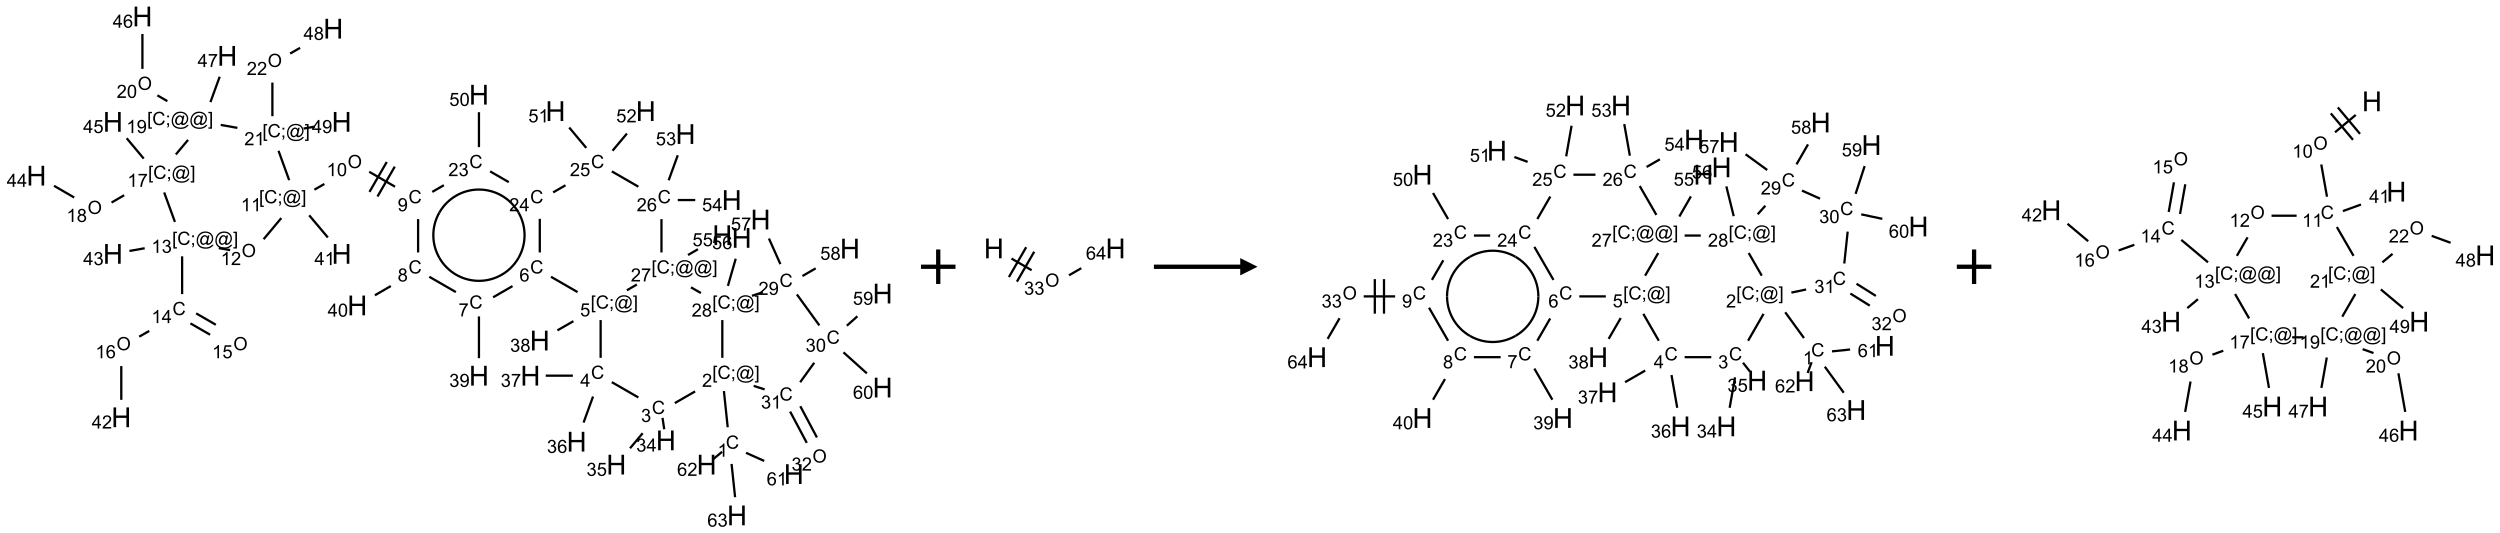 <?xml version="1.0" encoding="UTF-8"?>
<svg xmlns="http://www.w3.org/2000/svg" xmlns:xlink="http://www.w3.org/1999/xlink" width="1448" height="309" viewBox="0 0 1448 309">
<defs>
<g>
<g id="glyph-0-0">
<path d="M 1.332 0 L 1.332 -6.668 L 6.668 -6.668 L 6.668 0 Z M 1.5 -0.168 L 6.5 -0.168 L 6.5 -6.5 L 1.5 -6.5 Z M 1.5 -0.168 "/>
</g>
<g id="glyph-0-1">
<path d="M 6.27 -2.676 L 7.281 -2.422 C 7.07 -1.594 6.688 -0.961 6.137 -0.523 C 5.586 -0.086 4.914 0.129 4.121 0.129 C 3.297 0.129 2.629 -0.039 2.113 -0.371 C 1.598 -0.707 1.203 -1.191 0.934 -1.828 C 0.664 -2.465 0.531 -3.145 0.531 -3.875 C 0.531 -4.672 0.684 -5.363 0.988 -5.957 C 1.293 -6.547 1.723 -6.996 2.285 -7.305 C 2.844 -7.613 3.461 -7.766 4.137 -7.766 C 4.898 -7.766 5.543 -7.57 6.062 -7.184 C 6.582 -6.793 6.945 -6.246 7.152 -5.543 L 6.156 -5.309 C 5.98 -5.863 5.723 -6.266 5.387 -6.52 C 5.051 -6.773 4.625 -6.902 4.113 -6.902 C 3.527 -6.902 3.039 -6.762 2.645 -6.48 C 2.25 -6.199 1.973 -5.82 1.812 -5.348 C 1.652 -4.871 1.574 -4.383 1.574 -3.879 C 1.574 -3.23 1.668 -2.664 1.855 -2.18 C 2.047 -1.695 2.34 -1.332 2.738 -1.094 C 3.137 -0.855 3.57 -0.734 4.035 -0.734 C 4.602 -0.734 5.082 -0.898 5.473 -1.223 C 5.867 -1.551 6.133 -2.035 6.27 -2.676 Z M 6.27 -2.676 "/>
</g>
<g id="glyph-0-2">
<path d="M 3.973 0 L 3.035 0 L 3.035 -5.973 C 2.809 -5.758 2.516 -5.543 2.148 -5.328 C 1.781 -5.113 1.453 -4.953 1.16 -4.844 L 1.16 -5.75 C 1.684 -5.996 2.145 -6.297 2.535 -6.645 C 2.93 -6.996 3.207 -7.336 3.371 -7.668 L 3.973 -7.668 Z M 3.973 0 "/>
</g>
<g id="glyph-0-3">
<path d="M 0.723 2.121 L 0.723 -7.637 L 2.793 -7.637 L 2.793 -6.859 L 1.66 -6.859 L 1.66 1.344 L 2.793 1.344 L 2.793 2.121 Z M 0.723 2.121 "/>
</g>
<g id="glyph-0-4">
<path d="M 0.949 -4.465 L 0.949 -5.531 L 2.016 -5.531 L 2.016 -4.465 Z M 0.949 0 L 0.949 -1.066 L 2.016 -1.066 L 2.016 0 C 2.016 0.391 1.945 0.711 1.809 0.949 C 1.668 1.191 1.449 1.379 1.145 1.512 L 0.887 1.109 C 1.082 1.023 1.23 0.895 1.324 0.727 C 1.418 0.559 1.469 0.316 1.48 0 Z M 0.949 0 "/>
</g>
<g id="glyph-0-5">
<path d="M 6.047 -0.848 C 5.82 -0.59 5.57 -0.379 5.289 -0.223 C 5.008 -0.062 4.73 0.016 4.449 0.016 C 4.141 0.016 3.84 -0.074 3.547 -0.254 C 3.254 -0.434 3.02 -0.715 2.836 -1.09 C 2.652 -1.465 2.562 -1.875 2.562 -2.324 C 2.562 -2.875 2.703 -3.43 2.988 -3.98 C 3.27 -4.535 3.621 -4.953 4.043 -5.23 C 4.461 -5.508 4.871 -5.645 5.266 -5.645 C 5.566 -5.645 5.855 -5.566 6.129 -5.41 C 6.402 -5.25 6.641 -5.012 6.84 -4.688 L 7.016 -5.496 L 7.949 -5.496 L 7.199 -2 C 7.094 -1.516 7.043 -1.246 7.043 -1.191 C 7.043 -1.098 7.078 -1.02 7.148 -0.949 C 7.219 -0.883 7.305 -0.848 7.406 -0.848 C 7.59 -0.848 7.832 -0.953 8.129 -1.168 C 8.527 -1.445 8.84 -1.816 9.07 -2.285 C 9.301 -2.75 9.418 -3.234 9.418 -3.73 C 9.418 -4.309 9.27 -4.852 8.973 -5.355 C 8.676 -5.859 8.23 -6.262 7.645 -6.562 C 7.055 -6.863 6.406 -7.016 5.691 -7.016 C 4.879 -7.016 4.137 -6.824 3.465 -6.445 C 2.793 -6.066 2.273 -5.52 1.902 -4.809 C 1.535 -4.098 1.348 -3.34 1.348 -2.527 C 1.348 -1.676 1.535 -0.941 1.902 -0.328 C 2.273 0.285 2.809 0.742 3.508 1.035 C 4.207 1.328 4.984 1.473 5.832 1.473 C 6.742 1.473 7.504 1.32 8.121 1.016 C 8.734 0.711 9.195 0.34 9.5 -0.098 L 10.441 -0.098 C 10.266 0.266 9.961 0.637 9.531 1.016 C 9.102 1.395 8.59 1.695 7.996 1.914 C 7.402 2.133 6.688 2.246 5.848 2.246 C 5.078 2.246 4.367 2.145 3.715 1.949 C 3.066 1.75 2.512 1.453 2.051 1.055 C 1.594 0.656 1.25 0.199 1.016 -0.316 C 0.723 -0.973 0.578 -1.684 0.578 -2.441 C 0.578 -3.289 0.75 -4.098 1.098 -4.863 C 1.523 -5.805 2.125 -6.527 2.902 -7.027 C 3.684 -7.527 4.629 -7.777 5.738 -7.777 C 6.602 -7.777 7.375 -7.602 8.059 -7.246 C 8.746 -6.895 9.285 -6.371 9.684 -5.672 C 10.02 -5.07 10.188 -4.418 10.188 -3.715 C 10.188 -2.707 9.832 -1.812 9.125 -1.031 C 8.492 -0.328 7.801 0.02 7.051 0.02 C 6.812 0.02 6.617 -0.016 6.473 -0.09 C 6.324 -0.16 6.215 -0.266 6.145 -0.402 C 6.102 -0.488 6.066 -0.637 6.047 -0.848 Z M 3.527 -2.262 C 3.527 -1.785 3.641 -1.414 3.863 -1.152 C 4.09 -0.887 4.348 -0.754 4.641 -0.754 C 4.836 -0.754 5.039 -0.812 5.254 -0.93 C 5.469 -1.047 5.676 -1.219 5.871 -1.449 C 6.066 -1.676 6.23 -1.969 6.355 -2.32 C 6.48 -2.672 6.543 -3.027 6.543 -3.379 C 6.543 -3.852 6.426 -4.219 6.191 -4.48 C 5.957 -4.738 5.672 -4.871 5.332 -4.871 C 5.109 -4.871 4.902 -4.812 4.707 -4.699 C 4.512 -4.586 4.32 -4.406 4.137 -4.156 C 3.953 -3.906 3.805 -3.602 3.691 -3.246 C 3.582 -2.887 3.527 -2.559 3.527 -2.262 Z M 3.527 -2.262 "/>
</g>
<g id="glyph-0-6">
<path d="M 2.27 2.121 L 0.203 2.121 L 0.203 1.344 L 1.332 1.344 L 1.332 -6.859 L 0.203 -6.859 L 0.203 -7.637 L 2.27 -7.637 Z M 2.27 2.121 "/>
</g>
<g id="glyph-0-7">
<path d="M 5.371 -0.902 L 5.371 0 L 0.324 0 C 0.316 -0.227 0.352 -0.441 0.434 -0.652 C 0.562 -0.996 0.766 -1.332 1.051 -1.668 C 1.332 -2 1.742 -2.387 2.277 -2.824 C 3.105 -3.504 3.668 -4.043 3.957 -4.441 C 4.25 -4.84 4.395 -5.215 4.395 -5.566 C 4.395 -5.938 4.262 -6.254 3.996 -6.508 C 3.73 -6.762 3.387 -6.891 2.957 -6.891 C 2.508 -6.891 2.145 -6.754 1.875 -6.484 C 1.605 -6.215 1.469 -5.84 1.465 -5.359 L 0.5 -5.457 C 0.566 -6.176 0.812 -6.727 1.246 -7.102 C 1.676 -7.477 2.254 -7.668 2.98 -7.668 C 3.711 -7.668 4.293 -7.465 4.719 -7.059 C 5.145 -6.652 5.359 -6.148 5.359 -5.547 C 5.359 -5.242 5.297 -4.941 5.172 -4.645 C 5.047 -4.352 4.84 -4.039 4.551 -3.715 C 4.262 -3.387 3.777 -2.938 3.105 -2.371 C 2.543 -1.898 2.18 -1.578 2.02 -1.41 C 1.859 -1.242 1.73 -1.07 1.625 -0.902 Z M 5.371 -0.902 "/>
</g>
<g id="glyph-0-8">
<path d="M 0.449 -2.016 L 1.387 -2.141 C 1.492 -1.609 1.676 -1.227 1.934 -0.992 C 2.191 -0.758 2.508 -0.641 2.879 -0.641 C 3.32 -0.641 3.695 -0.793 3.996 -1.098 C 4.301 -1.402 4.453 -1.781 4.453 -2.234 C 4.453 -2.664 4.312 -3.02 4.031 -3.301 C 3.75 -3.578 3.391 -3.719 2.957 -3.719 C 2.781 -3.719 2.562 -3.684 2.297 -3.613 L 2.402 -4.438 C 2.465 -4.43 2.516 -4.426 2.551 -4.426 C 2.949 -4.426 3.312 -4.531 3.629 -4.738 C 3.949 -4.949 4.109 -5.27 4.109 -5.703 C 4.109 -6.047 3.992 -6.332 3.762 -6.559 C 3.527 -6.785 3.227 -6.895 2.859 -6.895 C 2.496 -6.895 2.191 -6.781 1.949 -6.551 C 1.707 -6.324 1.547 -5.98 1.48 -5.52 L 0.543 -5.688 C 0.656 -6.316 0.918 -6.805 1.324 -7.148 C 1.73 -7.492 2.234 -7.668 2.84 -7.668 C 3.254 -7.668 3.641 -7.578 3.988 -7.398 C 4.34 -7.219 4.609 -6.977 4.793 -6.668 C 4.98 -6.359 5.074 -6.031 5.074 -5.684 C 5.074 -5.352 4.984 -5.051 4.809 -4.781 C 4.629 -4.512 4.367 -4.297 4.02 -4.137 C 4.473 -4.031 4.824 -3.816 5.074 -3.488 C 5.324 -3.16 5.449 -2.75 5.449 -2.254 C 5.449 -1.59 5.203 -1.023 4.719 -0.559 C 4.234 -0.098 3.617 0.137 2.875 0.137 C 2.203 0.137 1.648 -0.062 1.207 -0.465 C 0.762 -0.863 0.512 -1.379 0.449 -2.016 Z M 0.449 -2.016 "/>
</g>
<g id="glyph-0-9">
<path d="M 3.449 0 L 3.449 -1.828 L 0.137 -1.828 L 0.137 -2.688 L 3.621 -7.637 L 4.387 -7.637 L 4.387 -2.688 L 5.418 -2.688 L 5.418 -1.828 L 4.387 -1.828 L 4.387 0 Z M 3.449 -2.688 L 3.449 -6.129 L 1.059 -2.688 Z M 3.449 -2.688 "/>
</g>
<g id="glyph-0-10">
<path d="M 0.441 -2 L 1.426 -2.082 C 1.5 -1.605 1.668 -1.242 1.934 -1.004 C 2.199 -0.762 2.52 -0.641 2.895 -0.641 C 3.348 -0.641 3.73 -0.812 4.043 -1.152 C 4.355 -1.492 4.512 -1.941 4.512 -2.504 C 4.512 -3.039 4.359 -3.461 4.059 -3.77 C 3.758 -4.078 3.367 -4.234 2.879 -4.234 C 2.578 -4.234 2.305 -4.164 2.062 -4.027 C 1.82 -3.891 1.629 -3.715 1.488 -3.496 L 0.609 -3.609 L 1.348 -7.531 L 5.145 -7.531 L 5.145 -6.637 L 2.098 -6.637 L 1.688 -4.582 C 2.145 -4.902 2.625 -5.062 3.129 -5.062 C 3.797 -5.062 4.359 -4.832 4.816 -4.371 C 5.277 -3.91 5.504 -3.312 5.504 -2.59 C 5.504 -1.898 5.305 -1.301 4.902 -0.797 C 4.41 -0.18 3.742 0.129 2.895 0.129 C 2.199 0.129 1.633 -0.062 1.195 -0.453 C 0.758 -0.844 0.504 -1.359 0.441 -2 Z M 0.441 -2 "/>
</g>
<g id="glyph-0-11">
<path d="M 5.309 -5.766 L 4.375 -5.691 C 4.293 -6.059 4.172 -6.328 4.02 -6.496 C 3.766 -6.762 3.453 -6.895 3.082 -6.895 C 2.785 -6.895 2.523 -6.812 2.297 -6.645 C 2 -6.43 1.77 -6.117 1.598 -5.703 C 1.43 -5.289 1.34 -4.703 1.332 -3.938 C 1.559 -4.281 1.836 -4.535 2.16 -4.703 C 2.488 -4.871 2.828 -4.953 3.188 -4.953 C 3.812 -4.953 4.344 -4.723 4.785 -4.262 C 5.223 -3.801 5.441 -3.207 5.441 -2.48 C 5.441 -2 5.34 -1.555 5.133 -1.145 C 4.926 -0.73 4.641 -0.418 4.281 -0.199 C 3.922 0.02 3.512 0.129 3.051 0.129 C 2.27 0.129 1.633 -0.156 1.141 -0.73 C 0.648 -1.305 0.402 -2.254 0.402 -3.574 C 0.402 -5.051 0.672 -6.121 1.219 -6.793 C 1.695 -7.375 2.336 -7.668 3.141 -7.668 C 3.742 -7.668 4.234 -7.5 4.617 -7.16 C 5 -6.824 5.23 -6.359 5.309 -5.766 Z M 1.48 -2.473 C 1.48 -2.152 1.547 -1.844 1.684 -1.547 C 1.82 -1.25 2.016 -1.027 2.262 -0.871 C 2.508 -0.719 2.766 -0.641 3.035 -0.641 C 3.434 -0.641 3.773 -0.801 4.059 -1.121 C 4.344 -1.441 4.484 -1.875 4.484 -2.422 C 4.484 -2.949 4.344 -3.367 4.062 -3.668 C 3.781 -3.973 3.426 -4.125 3 -4.125 C 2.578 -4.125 2.219 -3.973 1.922 -3.668 C 1.625 -3.363 1.48 -2.969 1.48 -2.473 Z M 1.48 -2.473 "/>
</g>
<g id="glyph-0-12">
<path d="M 0.504 -6.637 L 0.504 -7.535 L 5.449 -7.535 L 5.449 -6.809 C 4.961 -6.289 4.48 -5.602 4.004 -4.746 C 3.527 -3.887 3.156 -3.004 2.895 -2.098 C 2.707 -1.461 2.59 -0.762 2.535 0 L 1.574 0 C 1.582 -0.602 1.703 -1.328 1.926 -2.176 C 2.152 -3.027 2.477 -3.848 2.898 -4.637 C 3.32 -5.426 3.77 -6.094 4.246 -6.637 Z M 0.504 -6.637 "/>
</g>
<g id="glyph-0-13">
<path d="M 1.887 -4.141 C 1.496 -4.281 1.207 -4.484 1.02 -4.75 C 0.832 -5.016 0.738 -5.328 0.738 -5.699 C 0.738 -6.254 0.938 -6.719 1.34 -7.098 C 1.738 -7.477 2.27 -7.668 2.934 -7.668 C 3.598 -7.668 4.137 -7.473 4.543 -7.086 C 4.949 -6.699 5.152 -6.227 5.152 -5.672 C 5.152 -5.316 5.059 -5.008 4.871 -4.746 C 4.688 -4.484 4.406 -4.281 4.027 -4.141 C 4.496 -3.988 4.852 -3.742 5.098 -3.402 C 5.34 -3.062 5.465 -2.656 5.465 -2.184 C 5.465 -1.531 5.234 -0.98 4.77 -0.535 C 4.309 -0.09 3.703 0.129 2.949 0.129 C 2.195 0.129 1.586 -0.094 1.125 -0.539 C 0.664 -0.984 0.434 -1.543 0.434 -2.207 C 0.434 -2.703 0.559 -3.121 0.809 -3.457 C 1.062 -3.793 1.422 -4.02 1.887 -4.141 Z M 1.699 -5.73 C 1.699 -5.367 1.812 -5.074 2.047 -4.844 C 2.281 -4.613 2.582 -4.5 2.953 -4.5 C 3.312 -4.5 3.609 -4.613 3.84 -4.84 C 4.07 -5.066 4.188 -5.348 4.188 -5.676 C 4.188 -6.02 4.07 -6.309 3.832 -6.543 C 3.594 -6.777 3.297 -6.895 2.941 -6.895 C 2.586 -6.895 2.289 -6.781 2.051 -6.551 C 1.816 -6.324 1.699 -6.047 1.699 -5.73 Z M 1.395 -2.203 C 1.395 -1.938 1.461 -1.676 1.586 -1.426 C 1.711 -1.176 1.902 -0.984 2.152 -0.848 C 2.402 -0.711 2.672 -0.641 2.957 -0.641 C 3.406 -0.641 3.777 -0.785 4.066 -1.074 C 4.359 -1.363 4.504 -1.727 4.504 -2.172 C 4.504 -2.625 4.355 -2.996 4.055 -3.293 C 3.754 -3.586 3.379 -3.734 2.926 -3.734 C 2.484 -3.734 2.121 -3.59 1.832 -3.297 C 1.543 -3.004 1.395 -2.641 1.395 -2.203 Z M 1.395 -2.203 "/>
</g>
<g id="glyph-0-14">
<path d="M 0.582 -1.766 L 1.484 -1.848 C 1.562 -1.426 1.707 -1.117 1.922 -0.926 C 2.137 -0.734 2.414 -0.641 2.75 -0.641 C 3.039 -0.641 3.289 -0.707 3.508 -0.84 C 3.727 -0.973 3.902 -1.148 4.043 -1.367 C 4.18 -1.586 4.297 -1.887 4.391 -2.262 C 4.484 -2.637 4.531 -3.016 4.531 -3.406 C 4.531 -3.449 4.531 -3.512 4.527 -3.594 C 4.34 -3.297 4.082 -3.055 3.758 -2.867 C 3.434 -2.68 3.082 -2.59 2.703 -2.59 C 2.07 -2.59 1.535 -2.816 1.098 -3.277 C 0.66 -3.734 0.441 -4.34 0.441 -5.09 C 0.441 -5.863 0.672 -6.484 1.129 -6.957 C 1.586 -7.43 2.156 -7.668 2.844 -7.668 C 3.34 -7.668 3.793 -7.531 4.207 -7.266 C 4.617 -7 4.93 -6.617 5.145 -6.121 C 5.355 -5.629 5.465 -4.91 5.465 -3.973 C 5.465 -2.996 5.359 -2.223 5.145 -1.645 C 4.934 -1.066 4.617 -0.625 4.199 -0.324 C 3.781 -0.02 3.293 0.129 2.73 0.129 C 2.133 0.129 1.645 -0.035 1.266 -0.367 C 0.887 -0.699 0.66 -1.164 0.582 -1.766 Z M 4.422 -5.137 C 4.422 -5.676 4.277 -6.102 3.992 -6.418 C 3.707 -6.734 3.359 -6.891 2.957 -6.891 C 2.543 -6.891 2.18 -6.719 1.871 -6.379 C 1.562 -6.039 1.406 -5.598 1.406 -5.059 C 1.406 -4.57 1.555 -4.176 1.848 -3.871 C 2.141 -3.566 2.5 -3.418 2.934 -3.418 C 3.367 -3.418 3.723 -3.57 4.004 -3.871 C 4.281 -4.176 4.422 -4.598 4.422 -5.137 Z M 4.422 -5.137 "/>
</g>
<g id="glyph-0-15">
<path d="M 0.441 -3.766 C 0.441 -4.668 0.535 -5.395 0.723 -5.945 C 0.906 -6.496 1.184 -6.922 1.551 -7.219 C 1.918 -7.516 2.375 -7.668 2.934 -7.668 C 3.344 -7.668 3.703 -7.586 4.012 -7.418 C 4.32 -7.254 4.574 -7.016 4.777 -6.707 C 4.977 -6.395 5.137 -6.016 5.25 -5.57 C 5.363 -5.125 5.422 -4.523 5.422 -3.766 C 5.422 -2.871 5.328 -2.148 5.145 -1.598 C 4.961 -1.047 4.688 -0.621 4.32 -0.32 C 3.953 -0.02 3.492 0.129 2.934 0.129 C 2.195 0.129 1.617 -0.133 1.199 -0.66 C 0.695 -1.297 0.441 -2.332 0.441 -3.766 Z M 1.406 -3.766 C 1.406 -2.512 1.555 -1.68 1.848 -1.262 C 2.141 -0.848 2.5 -0.641 2.934 -0.641 C 3.363 -0.641 3.727 -0.848 4.02 -1.266 C 4.312 -1.684 4.457 -2.516 4.457 -3.766 C 4.457 -5.023 4.312 -5.859 4.02 -6.27 C 3.727 -6.684 3.359 -6.891 2.922 -6.891 C 2.492 -6.891 2.148 -6.707 1.891 -6.344 C 1.566 -5.879 1.406 -5.02 1.406 -3.766 Z M 1.406 -3.766 "/>
</g>
<g id="glyph-0-16">
<path d="M 0.516 -3.719 C 0.516 -4.984 0.855 -5.977 1.535 -6.695 C 2.215 -7.414 3.094 -7.77 4.172 -7.77 C 4.875 -7.77 5.512 -7.602 6.078 -7.266 C 6.645 -6.93 7.074 -6.461 7.371 -5.855 C 7.668 -5.254 7.816 -4.57 7.816 -3.809 C 7.816 -3.035 7.66 -2.34 7.348 -1.73 C 7.035 -1.117 6.594 -0.656 6.02 -0.34 C 5.449 -0.027 4.828 0.129 4.168 0.129 C 3.449 0.129 2.805 -0.043 2.238 -0.391 C 1.672 -0.738 1.246 -1.211 0.953 -1.812 C 0.66 -2.414 0.516 -3.047 0.516 -3.719 Z M 1.559 -3.703 C 1.559 -2.781 1.805 -2.059 2.301 -1.527 C 2.793 -1 3.414 -0.734 4.16 -0.734 C 4.922 -0.734 5.547 -1 6.039 -1.535 C 6.531 -2.07 6.777 -2.828 6.777 -3.812 C 6.777 -4.434 6.672 -4.977 6.461 -5.441 C 6.25 -5.902 5.945 -6.262 5.539 -6.52 C 5.133 -6.773 4.68 -6.902 4.176 -6.902 C 3.461 -6.902 2.848 -6.656 2.332 -6.164 C 1.816 -5.672 1.559 -4.852 1.559 -3.703 Z M 1.559 -3.703 "/>
</g>
<g id="glyph-1-0">
<path d="M 2 0 L 2 -10 L 10 -10 L 10 0 Z M 2.25 -0.25 L 9.75 -0.25 L 9.75 -9.75 L 2.25 -9.75 Z M 2.25 -0.25 "/>
</g>
<g id="glyph-1-1">
<path d="M 1.281 0 L 1.281 -11.453 L 2.797 -11.453 L 2.797 -6.75 L 8.75 -6.75 L 8.75 -11.453 L 10.266 -11.453 L 10.266 0 L 8.75 0 L 8.75 -5.398 L 2.797 -5.398 L 2.797 0 Z M 1.281 0 "/>
</g>
</g>
</defs>
<path fill="none" stroke-width="0.033" stroke-linecap="butt" stroke-linejoin="miter" stroke="rgb(0%, 0%, 0%)" stroke-opacity="1" stroke-miterlimit="10" d="M 10.01 5.948 L 9.955 5.424 " transform="matrix(40, 0, 0, 40, 21.086, 9.547)"/>
<path fill="none" stroke-width="0.033" stroke-linecap="butt" stroke-linejoin="miter" stroke="rgb(0%, 0%, 0%)" stroke-opacity="1" stroke-miterlimit="10" d="M 9.538 5.429 L 9.244 5.598 " transform="matrix(40, 0, 0, 40, 21.086, 9.547)"/>
<path fill="none" stroke-width="0.033" stroke-linecap="butt" stroke-linejoin="miter" stroke="rgb(0%, 0%, 0%)" stroke-opacity="1" stroke-miterlimit="10" d="M 9.066 5.812 L 9.091 5.977 " transform="matrix(40, 0, 0, 40, 21.086, 9.547)"/>
<path fill="none" stroke-width="0.033" stroke-linecap="butt" stroke-linejoin="miter" stroke="rgb(0%, 0%, 0%)" stroke-opacity="1" stroke-miterlimit="10" d="M 8.779 6.034 L 8.596 6.252 " transform="matrix(40, 0, 0, 40, 21.086, 9.547)"/>
<path fill="none" stroke-width="0.033" stroke-linecap="butt" stroke-linejoin="miter" stroke="rgb(0%, 0%, 0%)" stroke-opacity="1" stroke-miterlimit="10" d="M 8.717 5.517 L 8.332 5.295 " transform="matrix(40, 0, 0, 40, 21.086, 9.547)"/>
<path fill="none" stroke-width="0.033" stroke-linecap="butt" stroke-linejoin="miter" stroke="rgb(0%, 0%, 0%)" stroke-opacity="1" stroke-miterlimit="10" d="M 8.06 5.503 L 7.923 5.88 " transform="matrix(40, 0, 0, 40, 21.086, 9.547)"/>
<path fill="none" stroke-width="0.033" stroke-linecap="butt" stroke-linejoin="miter" stroke="rgb(0%, 0%, 0%)" stroke-opacity="1" stroke-miterlimit="10" d="M 7.768 5.201 L 7.375 5.201 " transform="matrix(40, 0, 0, 40, 21.086, 9.547)"/>
<path fill="none" stroke-width="0.033" stroke-linecap="butt" stroke-linejoin="miter" stroke="rgb(0%, 0%, 0%)" stroke-opacity="1" stroke-miterlimit="10" d="M 8.17 4.943 L 8.17 4.396 " transform="matrix(40, 0, 0, 40, 21.086, 9.547)"/>
<path fill="none" stroke-width="0.033" stroke-linecap="butt" stroke-linejoin="miter" stroke="rgb(0%, 0%, 0%)" stroke-opacity="1" stroke-miterlimit="10" d="M 7.776 4.412 L 7.544 4.545 " transform="matrix(40, 0, 0, 40, 21.086, 9.547)"/>
<path fill="none" stroke-width="0.033" stroke-linecap="butt" stroke-linejoin="miter" stroke="rgb(0%, 0%, 0%)" stroke-opacity="1" stroke-miterlimit="10" d="M 7.836 3.991 L 7.451 3.769 " transform="matrix(40, 0, 0, 40, 21.086, 9.547)"/>
<path fill="none" stroke-width="0.033" stroke-linecap="butt" stroke-linejoin="miter" stroke="rgb(0%, 0%, 0%)" stroke-opacity="1" stroke-miterlimit="10" d="M 6.894 3.904 L 6.613 4.066 " transform="matrix(40, 0, 0, 40, 21.086, 9.547)"/>
<path fill="none" stroke-width="0.033" stroke-linecap="butt" stroke-linejoin="miter" stroke="rgb(0%, 0%, 0%)" stroke-opacity="1" stroke-miterlimit="10" d="M 6.408 4.343 L 6.408 4.948 " transform="matrix(40, 0, 0, 40, 21.086, 9.547)"/>
<path fill="none" stroke-width="0.033" stroke-linecap="butt" stroke-linejoin="miter" stroke="rgb(0%, 0%, 0%)" stroke-opacity="1" stroke-miterlimit="10" d="M 6.074 3.991 L 5.689 3.769 " transform="matrix(40, 0, 0, 40, 21.086, 9.547)"/>
<path fill="none" stroke-width="0.033" stroke-linecap="butt" stroke-linejoin="miter" stroke="rgb(0%, 0%, 0%)" stroke-opacity="1" stroke-miterlimit="10" d="M 5.132 3.903 L 4.901 4.037 " transform="matrix(40, 0, 0, 40, 21.086, 9.547)"/>
<path fill="none" stroke-width="0.033" stroke-linecap="butt" stroke-linejoin="miter" stroke="rgb(0%, 0%, 0%)" stroke-opacity="1" stroke-miterlimit="10" d="M 5.527 3.417 L 5.527 2.934 " transform="matrix(40, 0, 0, 40, 21.086, 9.547)"/>
<path fill="none" stroke-width="0.033" stroke-linecap="butt" stroke-linejoin="miter" stroke="rgb(0%, 0%, 0%)" stroke-opacity="1" stroke-miterlimit="10" d="M 5.193 2.465 L 4.819 2.249 " transform="matrix(40, 0, 0, 40, 21.086, 9.547)"/>
<path fill="none" stroke-width="0.033" stroke-linecap="butt" stroke-linejoin="miter" stroke="rgb(0%, 0%, 0%)" stroke-opacity="1" stroke-miterlimit="10" d="M 5.073 2.107 L 4.823 2.54 " transform="matrix(40, 0, 0, 40, 21.086, 9.547)"/>
<path fill="none" stroke-width="0.033" stroke-linecap="butt" stroke-linejoin="miter" stroke="rgb(0%, 0%, 0%)" stroke-opacity="1" stroke-miterlimit="10" d="M 5.189 2.174 L 4.939 2.607 " transform="matrix(40, 0, 0, 40, 21.086, 9.547)"/>
<path fill="none" stroke-width="0.033" stroke-linecap="butt" stroke-linejoin="miter" stroke="rgb(0%, 0%, 0%)" stroke-opacity="1" stroke-miterlimit="10" d="M 4.17 2.425 L 4.025 2.508 " transform="matrix(40, 0, 0, 40, 21.086, 9.547)"/>
<path fill="none" stroke-width="0.033" stroke-linecap="butt" stroke-linejoin="miter" stroke="rgb(0%, 0%, 0%)" stroke-opacity="1" stroke-miterlimit="10" d="M 3.95 2.879 L 4.22 3.2 " transform="matrix(40, 0, 0, 40, 21.086, 9.547)"/>
<path fill="none" stroke-width="0.033" stroke-linecap="butt" stroke-linejoin="miter" stroke="rgb(0%, 0%, 0%)" stroke-opacity="1" stroke-miterlimit="10" d="M 3.546 2.919 L 3.29 3.225 " transform="matrix(40, 0, 0, 40, 21.086, 9.547)"/>
<path fill="none" stroke-width="0.033" stroke-linecap="butt" stroke-linejoin="miter" stroke="rgb(0%, 0%, 0%)" stroke-opacity="1" stroke-miterlimit="10" d="M 2.805 3.383 L 2.641 3.354 " transform="matrix(40, 0, 0, 40, 21.086, 9.547)"/>
<path fill="none" stroke-width="0.033" stroke-linecap="butt" stroke-linejoin="miter" stroke="rgb(0%, 0%, 0%)" stroke-opacity="1" stroke-miterlimit="10" d="M 2.11 3.473 L 2.11 4.02 " transform="matrix(40, 0, 0, 40, 21.086, 9.547)"/>
<path fill="none" stroke-width="0.033" stroke-linecap="butt" stroke-linejoin="miter" stroke="rgb(0%, 0%, 0%)" stroke-opacity="1" stroke-miterlimit="10" d="M 2.23 4.444 L 2.515 4.608 " transform="matrix(40, 0, 0, 40, 21.086, 9.547)"/>
<path fill="none" stroke-width="0.033" stroke-linecap="butt" stroke-linejoin="miter" stroke="rgb(0%, 0%, 0%)" stroke-opacity="1" stroke-miterlimit="10" d="M 2.313 4.299 L 2.598 4.464 " transform="matrix(40, 0, 0, 40, 21.086, 9.547)"/>
<path fill="none" stroke-width="0.033" stroke-linecap="butt" stroke-linejoin="miter" stroke="rgb(0%, 0%, 0%)" stroke-opacity="1" stroke-miterlimit="10" d="M 1.634 4.553 L 1.489 4.636 " transform="matrix(40, 0, 0, 40, 21.086, 9.547)"/>
<path fill="none" stroke-width="0.033" stroke-linecap="butt" stroke-linejoin="miter" stroke="rgb(0%, 0%, 0%)" stroke-opacity="1" stroke-miterlimit="10" d="M 1.229 5.062 L 1.229 5.551 " transform="matrix(40, 0, 0, 40, 21.086, 9.547)"/>
<path fill="none" stroke-width="0.033" stroke-linecap="butt" stroke-linejoin="miter" stroke="rgb(0%, 0%, 0%)" stroke-opacity="1" stroke-miterlimit="10" d="M 1.568 3.356 L 1.347 3.395 " transform="matrix(40, 0, 0, 40, 21.086, 9.547)"/>
<path fill="none" stroke-width="0.033" stroke-linecap="butt" stroke-linejoin="miter" stroke="rgb(0%, 0%, 0%)" stroke-opacity="1" stroke-miterlimit="10" d="M 2.006 2.975 L 1.85 2.548 " transform="matrix(40, 0, 0, 40, 21.086, 9.547)"/>
<path fill="none" stroke-width="0.033" stroke-linecap="butt" stroke-linejoin="miter" stroke="rgb(0%, 0%, 0%)" stroke-opacity="1" stroke-miterlimit="10" d="M 1.271 2.588 L 1.088 2.694 " transform="matrix(40, 0, 0, 40, 21.086, 9.547)"/>
<path fill="none" stroke-width="0.033" stroke-linecap="butt" stroke-linejoin="miter" stroke="rgb(0%, 0%, 0%)" stroke-opacity="1" stroke-miterlimit="10" d="M 0.547 2.621 L 0.255 2.452 " transform="matrix(40, 0, 0, 40, 21.086, 9.547)"/>
<path fill="none" stroke-width="0.033" stroke-linecap="butt" stroke-linejoin="miter" stroke="rgb(0%, 0%, 0%)" stroke-opacity="1" stroke-miterlimit="10" d="M 1.554 2.058 L 1.307 1.763 " transform="matrix(40, 0, 0, 40, 21.086, 9.547)"/>
<path fill="none" stroke-width="0.033" stroke-linecap="butt" stroke-linejoin="miter" stroke="rgb(0%, 0%, 0%)" stroke-opacity="1" stroke-miterlimit="10" d="M 2.019 1.998 L 2.196 1.787 " transform="matrix(40, 0, 0, 40, 21.086, 9.547)"/>
<path fill="none" stroke-width="0.033" stroke-linecap="butt" stroke-linejoin="miter" stroke="rgb(0%, 0%, 0%)" stroke-opacity="1" stroke-miterlimit="10" d="M 1.896 1.226 L 1.752 1.142 " transform="matrix(40, 0, 0, 40, 21.086, 9.547)"/>
<path fill="none" stroke-width="0.033" stroke-linecap="butt" stroke-linejoin="miter" stroke="rgb(0%, 0%, 0%)" stroke-opacity="1" stroke-miterlimit="10" d="M 1.535 0.759 L 1.535 0.253 " transform="matrix(40, 0, 0, 40, 21.086, 9.547)"/>
<path fill="none" stroke-width="0.033" stroke-linecap="butt" stroke-linejoin="miter" stroke="rgb(0%, 0%, 0%)" stroke-opacity="1" stroke-miterlimit="10" d="M 2.52 1.24 L 2.654 0.872 " transform="matrix(40, 0, 0, 40, 21.086, 9.547)"/>
<path fill="none" stroke-width="0.033" stroke-linecap="butt" stroke-linejoin="miter" stroke="rgb(0%, 0%, 0%)" stroke-opacity="1" stroke-miterlimit="10" d="M 2.669 1.57 L 2.91 1.613 " transform="matrix(40, 0, 0, 40, 21.086, 9.547)"/>
<path fill="none" stroke-width="0.033" stroke-linecap="butt" stroke-linejoin="miter" stroke="rgb(0%, 0%, 0%)" stroke-opacity="1" stroke-miterlimit="10" d="M 3.506 1.945 L 3.66 2.37 " transform="matrix(40, 0, 0, 40, 21.086, 9.547)"/>
<path fill="none" stroke-width="0.033" stroke-linecap="butt" stroke-linejoin="miter" stroke="rgb(0%, 0%, 0%)" stroke-opacity="1" stroke-miterlimit="10" d="M 3.417 1.444 L 3.417 0.957 " transform="matrix(40, 0, 0, 40, 21.086, 9.547)"/>
<path fill="none" stroke-width="0.033" stroke-linecap="butt" stroke-linejoin="miter" stroke="rgb(0%, 0%, 0%)" stroke-opacity="1" stroke-miterlimit="10" d="M 3.674 0.537 L 3.818 0.454 " transform="matrix(40, 0, 0, 40, 21.086, 9.547)"/>
<path fill="none" stroke-width="0.033" stroke-linecap="butt" stroke-linejoin="miter" stroke="rgb(0%, 0%, 0%)" stroke-opacity="1" stroke-miterlimit="10" d="M 3.869 1.623 L 4.033 1.594 " transform="matrix(40, 0, 0, 40, 21.086, 9.547)"/>
<path fill="none" stroke-width="0.033" stroke-linecap="butt" stroke-linejoin="miter" stroke="rgb(0%, 0%, 0%)" stroke-opacity="1" stroke-miterlimit="10" d="M 5.732 2.54 L 5.9 2.443 " transform="matrix(40, 0, 0, 40, 21.086, 9.547)"/>
<path fill="none" stroke-width="0.033" stroke-linecap="butt" stroke-linejoin="miter" stroke="rgb(0%, 0%, 0%)" stroke-opacity="1" stroke-miterlimit="10" d="M 6.408 1.892 L 6.408 1.386 " transform="matrix(40, 0, 0, 40, 21.086, 9.547)"/>
<path fill="none" stroke-width="0.033" stroke-linecap="butt" stroke-linejoin="miter" stroke="rgb(0%, 0%, 0%)" stroke-opacity="1" stroke-miterlimit="10" d="M 6.57 2.243 L 6.84 2.399 " transform="matrix(40, 0, 0, 40, 21.086, 9.547)"/>
<path fill="none" stroke-width="0.033" stroke-linecap="butt" stroke-linejoin="miter" stroke="rgb(0%, 0%, 0%)" stroke-opacity="1" stroke-miterlimit="10" d="M 7.289 2.93 L 7.289 3.417 " transform="matrix(40, 0, 0, 40, 21.086, 9.547)"/>
<path fill="none" stroke-width="0.033" stroke-linecap="butt" stroke-linejoin="miter" stroke="rgb(0%, 0%, 0%)" stroke-opacity="1" stroke-miterlimit="10" d="M 7.482 2.547 L 7.661 2.444 " transform="matrix(40, 0, 0, 40, 21.086, 9.547)"/>
<path fill="none" stroke-width="0.033" stroke-linecap="butt" stroke-linejoin="miter" stroke="rgb(0%, 0%, 0%)" stroke-opacity="1" stroke-miterlimit="10" d="M 7.962 1.903 L 7.715 1.608 " transform="matrix(40, 0, 0, 40, 21.086, 9.547)"/>
<path fill="none" stroke-width="0.033" stroke-linecap="butt" stroke-linejoin="miter" stroke="rgb(0%, 0%, 0%)" stroke-opacity="1" stroke-miterlimit="10" d="M 8.342 1.944 L 8.551 1.695 " transform="matrix(40, 0, 0, 40, 21.086, 9.547)"/>
<path fill="none" stroke-width="0.033" stroke-linecap="butt" stroke-linejoin="miter" stroke="rgb(0%, 0%, 0%)" stroke-opacity="1" stroke-miterlimit="10" d="M 8.332 2.243 L 8.717 2.465 " transform="matrix(40, 0, 0, 40, 21.086, 9.547)"/>
<path fill="none" stroke-width="0.033" stroke-linecap="butt" stroke-linejoin="miter" stroke="rgb(0%, 0%, 0%)" stroke-opacity="1" stroke-miterlimit="10" d="M 9.155 2.372 L 9.287 2.009 " transform="matrix(40, 0, 0, 40, 21.086, 9.547)"/>
<path fill="none" stroke-width="0.033" stroke-linecap="butt" stroke-linejoin="miter" stroke="rgb(0%, 0%, 0%)" stroke-opacity="1" stroke-miterlimit="10" d="M 9.287 2.658 L 9.54 2.658 " transform="matrix(40, 0, 0, 40, 21.086, 9.547)"/>
<path fill="none" stroke-width="0.033" stroke-linecap="butt" stroke-linejoin="miter" stroke="rgb(0%, 0%, 0%)" stroke-opacity="1" stroke-miterlimit="10" d="M 9.051 2.934 L 9.051 3.417 " transform="matrix(40, 0, 0, 40, 21.086, 9.547)"/>
<path fill="none" stroke-width="0.033" stroke-linecap="butt" stroke-linejoin="miter" stroke="rgb(0%, 0%, 0%)" stroke-opacity="1" stroke-miterlimit="10" d="M 8.694 3.881 L 8.55 3.965 " transform="matrix(40, 0, 0, 40, 21.086, 9.547)"/>
<path fill="none" stroke-width="0.033" stroke-linecap="butt" stroke-linejoin="miter" stroke="rgb(0%, 0%, 0%)" stroke-opacity="1" stroke-miterlimit="10" d="M 9.435 3.454 L 9.579 3.37 " transform="matrix(40, 0, 0, 40, 21.086, 9.547)"/>
<path fill="none" stroke-width="0.033" stroke-linecap="butt" stroke-linejoin="miter" stroke="rgb(0%, 0%, 0%)" stroke-opacity="1" stroke-miterlimit="10" d="M 9.478 3.922 L 9.622 4.005 " transform="matrix(40, 0, 0, 40, 21.086, 9.547)"/>
<path fill="none" stroke-width="0.033" stroke-linecap="butt" stroke-linejoin="miter" stroke="rgb(0%, 0%, 0%)" stroke-opacity="1" stroke-miterlimit="10" d="M 9.932 4.396 L 9.932 4.943 " transform="matrix(40, 0, 0, 40, 21.086, 9.547)"/>
<path fill="none" stroke-width="0.033" stroke-linecap="butt" stroke-linejoin="miter" stroke="rgb(0%, 0%, 0%)" stroke-opacity="1" stroke-miterlimit="10" d="M 10.013 3.901 L 10.126 3.508 " transform="matrix(40, 0, 0, 40, 21.086, 9.547)"/>
<path fill="none" stroke-width="0.033" stroke-linecap="butt" stroke-linejoin="miter" stroke="rgb(0%, 0%, 0%)" stroke-opacity="1" stroke-miterlimit="10" d="M 10.361 4.045 L 10.519 3.993 " transform="matrix(40, 0, 0, 40, 21.086, 9.547)"/>
<path fill="none" stroke-width="0.033" stroke-linecap="butt" stroke-linejoin="miter" stroke="rgb(0%, 0%, 0%)" stroke-opacity="1" stroke-miterlimit="10" d="M 10.773 3.586 L 10.607 3.215 " transform="matrix(40, 0, 0, 40, 21.086, 9.547)"/>
<path fill="none" stroke-width="0.033" stroke-linecap="butt" stroke-linejoin="miter" stroke="rgb(0%, 0%, 0%)" stroke-opacity="1" stroke-miterlimit="10" d="M 11.092 3.758 L 11.284 3.647 " transform="matrix(40, 0, 0, 40, 21.086, 9.547)"/>
<path fill="none" stroke-width="0.033" stroke-linecap="butt" stroke-linejoin="miter" stroke="rgb(0%, 0%, 0%)" stroke-opacity="1" stroke-miterlimit="10" d="M 11.012 4.025 L 11.337 4.473 " transform="matrix(40, 0, 0, 40, 21.086, 9.547)"/>
<path fill="none" stroke-width="0.033" stroke-linecap="butt" stroke-linejoin="miter" stroke="rgb(0%, 0%, 0%)" stroke-opacity="1" stroke-miterlimit="10" d="M 11.735 4.478 L 11.888 4.341 " transform="matrix(40, 0, 0, 40, 21.086, 9.547)"/>
<path fill="none" stroke-width="0.033" stroke-linecap="butt" stroke-linejoin="miter" stroke="rgb(0%, 0%, 0%)" stroke-opacity="1" stroke-miterlimit="10" d="M 11.686 4.863 L 12.025 5.168 " transform="matrix(40, 0, 0, 40, 21.086, 9.547)"/>
<path fill="none" stroke-width="0.033" stroke-linecap="butt" stroke-linejoin="miter" stroke="rgb(0%, 0%, 0%)" stroke-opacity="1" stroke-miterlimit="10" d="M 11.263 5.014 L 11.059 5.296 " transform="matrix(40, 0, 0, 40, 21.086, 9.547)"/>
<path fill="none" stroke-width="0.033" stroke-linecap="butt" stroke-linejoin="miter" stroke="rgb(0%, 0%, 0%)" stroke-opacity="1" stroke-miterlimit="10" d="M 10.545 5.4 L 10.386 5.349 " transform="matrix(40, 0, 0, 40, 21.086, 9.547)"/>
<path fill="none" stroke-width="0.033" stroke-linecap="butt" stroke-linejoin="miter" stroke="rgb(0%, 0%, 0%)" stroke-opacity="1" stroke-miterlimit="10" d="M 10.914 5.721 L 11.155 6.174 " transform="matrix(40, 0, 0, 40, 21.086, 9.547)"/>
<path fill="none" stroke-width="0.033" stroke-linecap="butt" stroke-linejoin="miter" stroke="rgb(0%, 0%, 0%)" stroke-opacity="1" stroke-miterlimit="10" d="M 11.061 5.643 L 11.302 6.096 " transform="matrix(40, 0, 0, 40, 21.086, 9.547)"/>
<path fill="none" stroke-width="0.033" stroke-linecap="butt" stroke-linejoin="miter" stroke="rgb(0%, 0%, 0%)" stroke-opacity="1" stroke-miterlimit="10" d="M 10.275 6.318 L 10.539 6.436 " transform="matrix(40, 0, 0, 40, 21.086, 9.547)"/>
<path fill="none" stroke-width="0.033" stroke-linecap="butt" stroke-linejoin="miter" stroke="rgb(0%, 0%, 0%)" stroke-opacity="1" stroke-miterlimit="10" d="M 9.929 6.303 L 9.801 6.409 " transform="matrix(40, 0, 0, 40, 21.086, 9.547)"/>
<path fill="none" stroke-width="0.033" stroke-linecap="butt" stroke-linejoin="miter" stroke="rgb(0%, 0%, 0%)" stroke-opacity="1" stroke-miterlimit="10" d="M 10.066 6.479 L 10.117 6.961 " transform="matrix(40, 0, 0, 40, 21.086, 9.547)"/>
<path fill="none" stroke-width="0.033" stroke-linecap="butt" stroke-linejoin="miter" stroke="rgb(0%, 0%, 0%)" stroke-opacity="1" stroke-miterlimit="10" d="M 6.98 3.497 C 6.862 3.702 6.644 3.828 6.408 3.828 " transform="matrix(40, 0, 0, 40, 21.086, 9.547)"/>
<path fill="none" stroke-width="0.033" stroke-linecap="butt" stroke-linejoin="miter" stroke="rgb(0%, 0%, 0%)" stroke-opacity="1" stroke-miterlimit="10" d="M 6.98 2.837 C 7.098 3.041 7.098 3.293 6.98 3.497 " transform="matrix(40, 0, 0, 40, 21.086, 9.547)"/>
<path fill="none" stroke-width="0.033" stroke-linecap="butt" stroke-linejoin="miter" stroke="rgb(0%, 0%, 0%)" stroke-opacity="1" stroke-miterlimit="10" d="M 6.408 2.506 C 6.644 2.506 6.862 2.632 6.98 2.837 " transform="matrix(40, 0, 0, 40, 21.086, 9.547)"/>
<path fill="none" stroke-width="0.033" stroke-linecap="butt" stroke-linejoin="miter" stroke="rgb(0%, 0%, 0%)" stroke-opacity="1" stroke-miterlimit="10" d="M 5.836 2.837 C 5.954 2.632 6.172 2.506 6.408 2.506 " transform="matrix(40, 0, 0, 40, 21.086, 9.547)"/>
<path fill="none" stroke-width="0.033" stroke-linecap="butt" stroke-linejoin="miter" stroke="rgb(0%, 0%, 0%)" stroke-opacity="1" stroke-miterlimit="10" d="M 5.836 3.497 C 5.718 3.293 5.718 3.041 5.836 2.837 " transform="matrix(40, 0, 0, 40, 21.086, 9.547)"/>
<path fill="none" stroke-width="0.033" stroke-linecap="butt" stroke-linejoin="miter" stroke="rgb(0%, 0%, 0%)" stroke-opacity="1" stroke-miterlimit="10" d="M 6.408 3.828 C 6.172 3.828 5.954 3.702 5.836 3.497 " transform="matrix(40, 0, 0, 40, 21.086, 9.547)"/>
<g fill="rgb(0%, 0%, 0%)" fill-opacity="1">
<use xlink:href="#glyph-0-1" x="420.387" y="259.906"/>
</g>
<g fill="rgb(0%, 0%, 0%)" fill-opacity="1">
<use xlink:href="#glyph-0-2" x="415.609" y="264.539"/>
</g>
<g fill="rgb(0%, 0%, 0%)" fill-opacity="1">
<use xlink:href="#glyph-0-3" x="412.562" y="219.449"/>
<use xlink:href="#glyph-0-1" x="415.526" y="219.449"/>
<use xlink:href="#glyph-0-4" x="423.229" y="219.449"/>
<use xlink:href="#glyph-0-5" x="426.193" y="219.449"/>
<use xlink:href="#glyph-0-6" x="437.021" y="219.449"/>
</g>
<g fill="rgb(0%, 0%, 0%)" fill-opacity="1">
<use xlink:href="#glyph-0-7" x="406.586" y="224.074"/>
</g>
<g fill="rgb(0%, 0%, 0%)" fill-opacity="1">
<use xlink:href="#glyph-0-1" x="377.523" y="239.785"/>
</g>
<g fill="rgb(0%, 0%, 0%)" fill-opacity="1">
<use xlink:href="#glyph-0-8" x="371.27" y="244.418"/>
</g>
<g fill="rgb(0%, 0%, 0%)" fill-opacity="1">
<use xlink:href="#glyph-1-1" x="379.898" y="260.793"/>
</g>
<g fill="rgb(0%, 0%, 0%)" fill-opacity="1">
<use xlink:href="#glyph-0-8" x="368.496" y="261.586"/>
<use xlink:href="#glyph-0-9" x="374.428" y="261.586"/>
</g>
<g fill="rgb(0%, 0%, 0%)" fill-opacity="1">
<use xlink:href="#glyph-1-1" x="351.188" y="274.836"/>
</g>
<g fill="rgb(0%, 0%, 0%)" fill-opacity="1">
<use xlink:href="#glyph-0-8" x="339.699" y="275.629"/>
<use xlink:href="#glyph-0-10" x="345.632" y="275.629"/>
</g>
<g fill="rgb(0%, 0%, 0%)" fill-opacity="1">
<use xlink:href="#glyph-0-1" x="342.285" y="219.441"/>
</g>
<g fill="rgb(0%, 0%, 0%)" fill-opacity="1">
<use xlink:href="#glyph-0-9" x="336.066" y="224.043"/>
</g>
<g fill="rgb(0%, 0%, 0%)" fill-opacity="1">
<use xlink:href="#glyph-1-1" x="328.191" y="261.555"/>
</g>
<g fill="rgb(0%, 0%, 0%)" fill-opacity="1">
<use xlink:href="#glyph-0-8" x="316.762" y="262.348"/>
<use xlink:href="#glyph-0-11" x="322.694" y="262.348"/>
</g>
<g fill="rgb(0%, 0%, 0%)" fill-opacity="1">
<use xlink:href="#glyph-1-1" x="301.418" y="223.324"/>
</g>
<g fill="rgb(0%, 0%, 0%)" fill-opacity="1">
<use xlink:href="#glyph-0-8" x="289.984" y="224.113"/>
<use xlink:href="#glyph-0-12" x="295.917" y="224.113"/>
</g>
<g fill="rgb(0%, 0%, 0%)" fill-opacity="1">
<use xlink:href="#glyph-0-3" x="342.09" y="178.762"/>
<use xlink:href="#glyph-0-1" x="345.053" y="178.762"/>
<use xlink:href="#glyph-0-4" x="352.757" y="178.762"/>
<use xlink:href="#glyph-0-5" x="355.72" y="178.762"/>
<use xlink:href="#glyph-0-6" x="366.548" y="178.762"/>
</g>
<g fill="rgb(0%, 0%, 0%)" fill-opacity="1">
<use xlink:href="#glyph-0-10" x="335.977" y="183.254"/>
</g>
<g fill="rgb(0%, 0%, 0%)" fill-opacity="1">
<use xlink:href="#glyph-1-1" x="306.871" y="202.98"/>
</g>
<g fill="rgb(0%, 0%, 0%)" fill-opacity="1">
<use xlink:href="#glyph-0-8" x="295.422" y="203.77"/>
<use xlink:href="#glyph-0-13" x="301.354" y="203.77"/>
</g>
<g fill="rgb(0%, 0%, 0%)" fill-opacity="1">
<use xlink:href="#glyph-0-1" x="307.051" y="158.41"/>
</g>
<g fill="rgb(0%, 0%, 0%)" fill-opacity="1">
<use xlink:href="#glyph-0-11" x="300.805" y="163.043"/>
</g>
<g fill="rgb(0%, 0%, 0%)" fill-opacity="1">
<use xlink:href="#glyph-0-1" x="271.812" y="178.754"/>
</g>
<g fill="rgb(0%, 0%, 0%)" fill-opacity="1">
<use xlink:href="#glyph-0-12" x="265.562" y="183.258"/>
</g>
<g fill="rgb(0%, 0%, 0%)" fill-opacity="1">
<use xlink:href="#glyph-1-1" x="271.633" y="223.324"/>
</g>
<g fill="rgb(0%, 0%, 0%)" fill-opacity="1">
<use xlink:href="#glyph-0-8" x="260.184" y="224.113"/>
<use xlink:href="#glyph-0-14" x="266.116" y="224.113"/>
</g>
<g fill="rgb(0%, 0%, 0%)" fill-opacity="1">
<use xlink:href="#glyph-0-1" x="236.578" y="158.41"/>
</g>
<g fill="rgb(0%, 0%, 0%)" fill-opacity="1">
<use xlink:href="#glyph-0-13" x="230.309" y="163.043"/>
</g>
<g fill="rgb(0%, 0%, 0%)" fill-opacity="1">
<use xlink:href="#glyph-1-1" x="201.16" y="182.637"/>
</g>
<g fill="rgb(0%, 0%, 0%)" fill-opacity="1">
<use xlink:href="#glyph-0-9" x="189.754" y="183.426"/>
<use xlink:href="#glyph-0-15" x="195.686" y="183.426"/>
</g>
<g fill="rgb(0%, 0%, 0%)" fill-opacity="1">
<use xlink:href="#glyph-0-1" x="236.578" y="117.723"/>
</g>
<g fill="rgb(0%, 0%, 0%)" fill-opacity="1">
<use xlink:href="#glyph-0-14" x="230.309" y="122.359"/>
</g>
<g fill="rgb(0%, 0%, 0%)" fill-opacity="1">
<use xlink:href="#glyph-0-16" x="201.355" y="97.383"/>
</g>
<g fill="rgb(0%, 0%, 0%)" fill-opacity="1">
<use xlink:href="#glyph-0-2" x="189.184" y="102.016"/>
<use xlink:href="#glyph-0-15" x="195.116" y="102.016"/>
</g>
<g fill="rgb(0%, 0%, 0%)" fill-opacity="1">
<use xlink:href="#glyph-0-3" x="150.027" y="117.73"/>
<use xlink:href="#glyph-0-1" x="152.991" y="117.73"/>
<use xlink:href="#glyph-0-4" x="160.694" y="117.73"/>
<use xlink:href="#glyph-0-5" x="163.658" y="117.73"/>
<use xlink:href="#glyph-0-6" x="174.486" y="117.73"/>
</g>
<g fill="rgb(0%, 0%, 0%)" fill-opacity="1">
<use xlink:href="#glyph-0-2" x="139.512" y="122.359"/>
<use xlink:href="#glyph-0-2" x="145.444" y="122.359"/>
</g>
<g fill="rgb(0%, 0%, 0%)" fill-opacity="1">
<use xlink:href="#glyph-1-1" x="192.078" y="152.773"/>
</g>
<g fill="rgb(0%, 0%, 0%)" fill-opacity="1">
<use xlink:href="#glyph-0-9" x="182.117" y="153.566"/>
<use xlink:href="#glyph-0-2" x="188.049" y="153.566"/>
</g>
<g fill="rgb(0%, 0%, 0%)" fill-opacity="1">
<use xlink:href="#glyph-0-16" x="139.965" y="148.895"/>
</g>
<g fill="rgb(0%, 0%, 0%)" fill-opacity="1">
<use xlink:href="#glyph-0-2" x="127.844" y="153.527"/>
<use xlink:href="#glyph-0-7" x="133.776" y="153.527"/>
</g>
<g fill="rgb(0%, 0%, 0%)" fill-opacity="1">
<use xlink:href="#glyph-0-3" x="99.688" y="141.832"/>
<use xlink:href="#glyph-0-1" x="102.651" y="141.832"/>
<use xlink:href="#glyph-0-4" x="110.354" y="141.832"/>
<use xlink:href="#glyph-0-5" x="113.318" y="141.832"/>
<use xlink:href="#glyph-0-5" x="124.146" y="141.832"/>
<use xlink:href="#glyph-0-6" x="134.974" y="141.832"/>
</g>
<g fill="rgb(0%, 0%, 0%)" fill-opacity="1">
<use xlink:href="#glyph-0-2" x="87.695" y="146.461"/>
<use xlink:href="#glyph-0-8" x="93.628" y="146.461"/>
</g>
<g fill="rgb(0%, 0%, 0%)" fill-opacity="1">
<use xlink:href="#glyph-0-1" x="99.883" y="182.512"/>
</g>
<g fill="rgb(0%, 0%, 0%)" fill-opacity="1">
<use xlink:href="#glyph-0-2" x="87.727" y="187.148"/>
<use xlink:href="#glyph-0-9" x="93.659" y="187.148"/>
</g>
<g fill="rgb(0%, 0%, 0%)" fill-opacity="1">
<use xlink:href="#glyph-0-16" x="135.133" y="202.859"/>
</g>
<g fill="rgb(0%, 0%, 0%)" fill-opacity="1">
<use xlink:href="#glyph-0-2" x="122.875" y="207.492"/>
<use xlink:href="#glyph-0-10" x="128.807" y="207.492"/>
</g>
<g fill="rgb(0%, 0%, 0%)" fill-opacity="1">
<use xlink:href="#glyph-0-16" x="67.484" y="202.859"/>
</g>
<g fill="rgb(0%, 0%, 0%)" fill-opacity="1">
<use xlink:href="#glyph-0-2" x="55.289" y="207.492"/>
<use xlink:href="#glyph-0-11" x="61.221" y="207.492"/>
</g>
<g fill="rgb(0%, 0%, 0%)" fill-opacity="1">
<use xlink:href="#glyph-1-1" x="64.465" y="247.426"/>
</g>
<g fill="rgb(0%, 0%, 0%)" fill-opacity="1">
<use xlink:href="#glyph-0-9" x="53.109" y="248.219"/>
<use xlink:href="#glyph-0-7" x="59.042" y="248.219"/>
</g>
<g fill="rgb(0%, 0%, 0%)" fill-opacity="1">
<use xlink:href="#glyph-1-1" x="59.633" y="152.773"/>
</g>
<g fill="rgb(0%, 0%, 0%)" fill-opacity="1">
<use xlink:href="#glyph-0-9" x="48.199" y="153.566"/>
<use xlink:href="#glyph-0-8" x="54.132" y="153.566"/>
</g>
<g fill="rgb(0%, 0%, 0%)" fill-opacity="1">
<use xlink:href="#glyph-0-3" x="85.77" y="103.598"/>
<use xlink:href="#glyph-0-1" x="88.733" y="103.598"/>
<use xlink:href="#glyph-0-4" x="96.436" y="103.598"/>
<use xlink:href="#glyph-0-5" x="99.4" y="103.598"/>
<use xlink:href="#glyph-0-6" x="110.228" y="103.598"/>
</g>
<g fill="rgb(0%, 0%, 0%)" fill-opacity="1">
<use xlink:href="#glyph-0-2" x="73.781" y="108.227"/>
<use xlink:href="#glyph-0-12" x="79.714" y="108.227"/>
</g>
<g fill="rgb(0%, 0%, 0%)" fill-opacity="1">
<use xlink:href="#glyph-0-16" x="50.746" y="123.938"/>
</g>
<g fill="rgb(0%, 0%, 0%)" fill-opacity="1">
<use xlink:href="#glyph-0-2" x="38.527" y="128.57"/>
<use xlink:href="#glyph-0-13" x="44.46" y="128.57"/>
</g>
<g fill="rgb(0%, 0%, 0%)" fill-opacity="1">
<use xlink:href="#glyph-1-1" x="15.312" y="107.473"/>
</g>
<g fill="rgb(0%, 0%, 0%)" fill-opacity="1">
<use xlink:href="#glyph-0-9" x="3.91" y="108.234"/>
<use xlink:href="#glyph-0-9" x="9.842" y="108.234"/>
</g>
<g fill="rgb(0%, 0%, 0%)" fill-opacity="1">
<use xlink:href="#glyph-1-1" x="59.633" y="76.305"/>
</g>
<g fill="rgb(0%, 0%, 0%)" fill-opacity="1">
<use xlink:href="#glyph-0-9" x="48.141" y="77.066"/>
<use xlink:href="#glyph-0-10" x="54.073" y="77.066"/>
</g>
<g fill="rgb(0%, 0%, 0%)" fill-opacity="1">
<use xlink:href="#glyph-0-3" x="85.215" y="72.43"/>
<use xlink:href="#glyph-0-1" x="88.178" y="72.43"/>
<use xlink:href="#glyph-0-4" x="95.882" y="72.43"/>
<use xlink:href="#glyph-0-5" x="98.845" y="72.43"/>
<use xlink:href="#glyph-0-5" x="109.673" y="72.43"/>
<use xlink:href="#glyph-0-6" x="120.501" y="72.43"/>
</g>
<g fill="rgb(0%, 0%, 0%)" fill-opacity="1">
<use xlink:href="#glyph-0-2" x="73.211" y="77.059"/>
<use xlink:href="#glyph-0-14" x="79.143" y="77.059"/>
</g>
<g fill="rgb(0%, 0%, 0%)" fill-opacity="1">
<use xlink:href="#glyph-0-16" x="79.723" y="52.082"/>
</g>
<g fill="rgb(0%, 0%, 0%)" fill-opacity="1">
<use xlink:href="#glyph-0-7" x="67.551" y="56.715"/>
<use xlink:href="#glyph-0-15" x="73.483" y="56.715"/>
</g>
<g fill="rgb(0%, 0%, 0%)" fill-opacity="1">
<use xlink:href="#glyph-1-1" x="76.703" y="15.273"/>
</g>
<g fill="rgb(0%, 0%, 0%)" fill-opacity="1">
<use xlink:href="#glyph-0-9" x="65.273" y="16.066"/>
<use xlink:href="#glyph-0-11" x="71.206" y="16.066"/>
</g>
<g fill="rgb(0%, 0%, 0%)" fill-opacity="1">
<use xlink:href="#glyph-1-1" x="125.855" y="38.07"/>
</g>
<g fill="rgb(0%, 0%, 0%)" fill-opacity="1">
<use xlink:href="#glyph-0-9" x="114.422" y="38.832"/>
<use xlink:href="#glyph-0-12" x="120.354" y="38.832"/>
</g>
<g fill="rgb(0%, 0%, 0%)" fill-opacity="1">
<use xlink:href="#glyph-0-3" x="151.992" y="79.496"/>
<use xlink:href="#glyph-0-1" x="154.956" y="79.496"/>
<use xlink:href="#glyph-0-4" x="162.659" y="79.496"/>
<use xlink:href="#glyph-0-5" x="165.622" y="79.496"/>
<use xlink:href="#glyph-0-6" x="176.451" y="79.496"/>
</g>
<g fill="rgb(0%, 0%, 0%)" fill-opacity="1">
<use xlink:href="#glyph-0-7" x="141.48" y="84.125"/>
<use xlink:href="#glyph-0-2" x="147.413" y="84.125"/>
</g>
<g fill="rgb(0%, 0%, 0%)" fill-opacity="1">
<use xlink:href="#glyph-0-16" x="155.027" y="38.805"/>
</g>
<g fill="rgb(0%, 0%, 0%)" fill-opacity="1">
<use xlink:href="#glyph-0-7" x="142.906" y="43.438"/>
<use xlink:href="#glyph-0-7" x="148.839" y="43.438"/>
</g>
<g fill="rgb(0%, 0%, 0%)" fill-opacity="1">
<use xlink:href="#glyph-1-1" x="187.246" y="22.34"/>
</g>
<g fill="rgb(0%, 0%, 0%)" fill-opacity="1">
<use xlink:href="#glyph-0-9" x="175.797" y="23.133"/>
<use xlink:href="#glyph-0-13" x="181.729" y="23.133"/>
</g>
<g fill="rgb(0%, 0%, 0%)" fill-opacity="1">
<use xlink:href="#glyph-1-1" x="192.078" y="76.305"/>
</g>
<g fill="rgb(0%, 0%, 0%)" fill-opacity="1">
<use xlink:href="#glyph-0-9" x="180.629" y="77.098"/>
<use xlink:href="#glyph-0-14" x="186.561" y="77.098"/>
</g>
<g fill="rgb(0%, 0%, 0%)" fill-opacity="1">
<use xlink:href="#glyph-0-1" x="271.812" y="97.379"/>
</g>
<g fill="rgb(0%, 0%, 0%)" fill-opacity="1">
<use xlink:href="#glyph-0-7" x="259.633" y="102.016"/>
<use xlink:href="#glyph-0-8" x="265.565" y="102.016"/>
</g>
<g fill="rgb(0%, 0%, 0%)" fill-opacity="1">
<use xlink:href="#glyph-1-1" x="271.633" y="60.574"/>
</g>
<g fill="rgb(0%, 0%, 0%)" fill-opacity="1">
<use xlink:href="#glyph-0-10" x="260.227" y="61.367"/>
<use xlink:href="#glyph-0-15" x="266.159" y="61.367"/>
</g>
<g fill="rgb(0%, 0%, 0%)" fill-opacity="1">
<use xlink:href="#glyph-0-1" x="307.051" y="117.723"/>
</g>
<g fill="rgb(0%, 0%, 0%)" fill-opacity="1">
<use xlink:href="#glyph-0-7" x="294.898" y="122.359"/>
<use xlink:href="#glyph-0-9" x="300.831" y="122.359"/>
</g>
<g fill="rgb(0%, 0%, 0%)" fill-opacity="1">
<use xlink:href="#glyph-0-1" x="342.285" y="97.379"/>
</g>
<g fill="rgb(0%, 0%, 0%)" fill-opacity="1">
<use xlink:href="#glyph-0-7" x="330.047" y="102.016"/>
<use xlink:href="#glyph-0-10" x="335.979" y="102.016"/>
</g>
<g fill="rgb(0%, 0%, 0%)" fill-opacity="1">
<use xlink:href="#glyph-1-1" x="315.953" y="70.094"/>
</g>
<g fill="rgb(0%, 0%, 0%)" fill-opacity="1">
<use xlink:href="#glyph-0-10" x="305.992" y="70.883"/>
<use xlink:href="#glyph-0-2" x="311.924" y="70.883"/>
</g>
<g fill="rgb(0%, 0%, 0%)" fill-opacity="1">
<use xlink:href="#glyph-1-1" x="368.258" y="70.094"/>
</g>
<g fill="rgb(0%, 0%, 0%)" fill-opacity="1">
<use xlink:href="#glyph-0-10" x="356.902" y="70.883"/>
<use xlink:href="#glyph-0-7" x="362.835" y="70.883"/>
</g>
<g fill="rgb(0%, 0%, 0%)" fill-opacity="1">
<use xlink:href="#glyph-0-1" x="380.898" y="117.723"/>
</g>
<g fill="rgb(0%, 0%, 0%)" fill-opacity="1">
<use xlink:href="#glyph-0-7" x="368.719" y="122.359"/>
<use xlink:href="#glyph-0-11" x="374.651" y="122.359"/>
</g>
<g fill="rgb(0%, 0%, 0%)" fill-opacity="1">
<use xlink:href="#glyph-1-1" x="391.258" y="83.371"/>
</g>
<g fill="rgb(0%, 0%, 0%)" fill-opacity="1">
<use xlink:href="#glyph-0-10" x="379.824" y="84.164"/>
<use xlink:href="#glyph-0-8" x="385.757" y="84.164"/>
</g>
<g fill="rgb(0%, 0%, 0%)" fill-opacity="1">
<use xlink:href="#glyph-1-1" x="418.031" y="121.605"/>
</g>
<g fill="rgb(0%, 0%, 0%)" fill-opacity="1">
<use xlink:href="#glyph-0-10" x="406.625" y="122.367"/>
<use xlink:href="#glyph-0-9" x="412.557" y="122.367"/>
</g>
<g fill="rgb(0%, 0%, 0%)" fill-opacity="1">
<use xlink:href="#glyph-0-3" x="377.328" y="158.418"/>
<use xlink:href="#glyph-0-1" x="380.292" y="158.418"/>
<use xlink:href="#glyph-0-4" x="387.995" y="158.418"/>
<use xlink:href="#glyph-0-5" x="390.958" y="158.418"/>
<use xlink:href="#glyph-0-5" x="401.786" y="158.418"/>
<use xlink:href="#glyph-0-6" x="412.615" y="158.418"/>
</g>
<g fill="rgb(0%, 0%, 0%)" fill-opacity="1">
<use xlink:href="#glyph-0-7" x="365.34" y="163.043"/>
<use xlink:href="#glyph-0-12" x="371.272" y="163.043"/>
</g>
<g fill="rgb(0%, 0%, 0%)" fill-opacity="1">
<use xlink:href="#glyph-1-1" x="412.578" y="141.949"/>
</g>
<g fill="rgb(0%, 0%, 0%)" fill-opacity="1">
<use xlink:href="#glyph-0-10" x="401.086" y="142.609"/>
<use xlink:href="#glyph-0-10" x="407.018" y="142.609"/>
</g>
<g fill="rgb(0%, 0%, 0%)" fill-opacity="1">
<use xlink:href="#glyph-0-3" x="412.562" y="178.762"/>
<use xlink:href="#glyph-0-1" x="415.526" y="178.762"/>
<use xlink:href="#glyph-0-4" x="423.229" y="178.762"/>
<use xlink:href="#glyph-0-5" x="426.193" y="178.762"/>
<use xlink:href="#glyph-0-6" x="437.021" y="178.762"/>
</g>
<g fill="rgb(0%, 0%, 0%)" fill-opacity="1">
<use xlink:href="#glyph-0-7" x="400.559" y="183.387"/>
<use xlink:href="#glyph-0-13" x="406.491" y="183.387"/>
</g>
<g fill="rgb(0%, 0%, 0%)" fill-opacity="1">
<use xlink:href="#glyph-1-1" x="423.793" y="143.523"/>
</g>
<g fill="rgb(0%, 0%, 0%)" fill-opacity="1">
<use xlink:href="#glyph-0-10" x="412.363" y="144.316"/>
<use xlink:href="#glyph-0-11" x="418.296" y="144.316"/>
</g>
<g fill="rgb(0%, 0%, 0%)" fill-opacity="1">
<use xlink:href="#glyph-0-1" x="451.453" y="166.18"/>
</g>
<g fill="rgb(0%, 0%, 0%)" fill-opacity="1">
<use xlink:href="#glyph-0-7" x="439.258" y="170.816"/>
<use xlink:href="#glyph-0-14" x="445.19" y="170.816"/>
</g>
<g fill="rgb(0%, 0%, 0%)" fill-opacity="1">
<use xlink:href="#glyph-1-1" x="434.727" y="132.895"/>
</g>
<g fill="rgb(0%, 0%, 0%)" fill-opacity="1">
<use xlink:href="#glyph-0-10" x="423.289" y="133.555"/>
<use xlink:href="#glyph-0-12" x="429.221" y="133.555"/>
</g>
<g fill="rgb(0%, 0%, 0%)" fill-opacity="1">
<use xlink:href="#glyph-1-1" x="486.512" y="149.719"/>
</g>
<g fill="rgb(0%, 0%, 0%)" fill-opacity="1">
<use xlink:href="#glyph-0-10" x="475.059" y="150.512"/>
<use xlink:href="#glyph-0-13" x="480.991" y="150.512"/>
</g>
<g fill="rgb(0%, 0%, 0%)" fill-opacity="1">
<use xlink:href="#glyph-0-1" x="478.746" y="199.098"/>
</g>
<g fill="rgb(0%, 0%, 0%)" fill-opacity="1">
<use xlink:href="#glyph-0-8" x="466.586" y="203.73"/>
<use xlink:href="#glyph-0-15" x="472.518" y="203.73"/>
</g>
<g fill="rgb(0%, 0%, 0%)" fill-opacity="1">
<use xlink:href="#glyph-1-1" x="505.426" y="175.754"/>
</g>
<g fill="rgb(0%, 0%, 0%)" fill-opacity="1">
<use xlink:href="#glyph-0-10" x="493.977" y="176.547"/>
<use xlink:href="#glyph-0-14" x="499.909" y="176.547"/>
</g>
<g fill="rgb(0%, 0%, 0%)" fill-opacity="1">
<use xlink:href="#glyph-1-1" x="505.426" y="230.203"/>
</g>
<g fill="rgb(0%, 0%, 0%)" fill-opacity="1">
<use xlink:href="#glyph-0-11" x="494.02" y="230.996"/>
<use xlink:href="#glyph-0-15" x="499.952" y="230.996"/>
</g>
<g fill="rgb(0%, 0%, 0%)" fill-opacity="1">
<use xlink:href="#glyph-0-1" x="451.453" y="232.012"/>
</g>
<g fill="rgb(0%, 0%, 0%)" fill-opacity="1">
<use xlink:href="#glyph-0-8" x="440.746" y="236.648"/>
<use xlink:href="#glyph-0-2" x="446.678" y="236.648"/>
</g>
<g fill="rgb(0%, 0%, 0%)" fill-opacity="1">
<use xlink:href="#glyph-0-16" x="470.57" y="267.941"/>
</g>
<g fill="rgb(0%, 0%, 0%)" fill-opacity="1">
<use xlink:href="#glyph-0-8" x="458.449" y="272.574"/>
<use xlink:href="#glyph-0-7" x="464.382" y="272.574"/>
</g>
<g fill="rgb(0%, 0%, 0%)" fill-opacity="1">
<use xlink:href="#glyph-1-1" x="454" y="280.336"/>
</g>
<g fill="rgb(0%, 0%, 0%)" fill-opacity="1">
<use xlink:href="#glyph-0-11" x="444.043" y="281.129"/>
<use xlink:href="#glyph-0-2" x="449.975" y="281.129"/>
</g>
<g fill="rgb(0%, 0%, 0%)" fill-opacity="1">
<use xlink:href="#glyph-1-1" x="403.496" y="274.836"/>
</g>
<g fill="rgb(0%, 0%, 0%)" fill-opacity="1">
<use xlink:href="#glyph-0-11" x="392.141" y="275.629"/>
<use xlink:href="#glyph-0-7" x="398.073" y="275.629"/>
</g>
<g fill="rgb(0%, 0%, 0%)" fill-opacity="1">
<use xlink:href="#glyph-1-1" x="421.086" y="304.25"/>
</g>
<g fill="rgb(0%, 0%, 0%)" fill-opacity="1">
<use xlink:href="#glyph-0-11" x="409.652" y="305.043"/>
<use xlink:href="#glyph-0-8" x="415.585" y="305.043"/>
</g>
<path fill="none" stroke-width="0.062" stroke-linecap="butt" stroke-linejoin="miter" stroke="rgb(0%, 0%, 0%)" stroke-opacity="1" stroke-miterlimit="10" d="M -0 0 L 0.5 0 M 0.25 -0.25 L 0.25 0.25 " transform="matrix(40, 0, 0, 40, 533.422, 154.5)"/>
<path fill="none" stroke-width="0.033" stroke-linecap="butt" stroke-linejoin="miter" stroke="rgb(0%, 0%, 0%)" stroke-opacity="1" stroke-miterlimit="10" d="M 0.255 0.147 L 0.547 0.316 " transform="matrix(40, 0, 0, 40, 575.649, 143.883)"/>
<path fill="none" stroke-width="0.033" stroke-linecap="butt" stroke-linejoin="miter" stroke="rgb(0%, 0%, 0%)" stroke-opacity="1" stroke-miterlimit="10" d="M 0.334 0.481 L 0.584 0.048 " transform="matrix(40, 0, 0, 40, 575.649, 143.883)"/>
<path fill="none" stroke-width="0.033" stroke-linecap="butt" stroke-linejoin="miter" stroke="rgb(0%, 0%, 0%)" stroke-opacity="1" stroke-miterlimit="10" d="M 0.218 0.415 L 0.468 -0.018 " transform="matrix(40, 0, 0, 40, 575.649, 143.883)"/>
<path fill="none" stroke-width="0.033" stroke-linecap="butt" stroke-linejoin="miter" stroke="rgb(0%, 0%, 0%)" stroke-opacity="1" stroke-miterlimit="10" d="M 1.088 0.389 L 1.266 0.286 " transform="matrix(40, 0, 0, 40, 575.649, 143.883)"/>
<g fill="rgb(0%, 0%, 0%)" fill-opacity="1">
<use xlink:href="#glyph-1-1" x="569.875" y="149.609"/>
</g>
<g fill="rgb(0%, 0%, 0%)" fill-opacity="1">
<use xlink:href="#glyph-0-16" x="605.309" y="166.074"/>
</g>
<g fill="rgb(0%, 0%, 0%)" fill-opacity="1">
<use xlink:href="#glyph-0-8" x="593.109" y="170.707"/>
<use xlink:href="#glyph-0-8" x="599.042" y="170.707"/>
</g>
<g fill="rgb(0%, 0%, 0%)" fill-opacity="1">
<use xlink:href="#glyph-1-1" x="640.348" y="149.609"/>
</g>
<g fill="rgb(0%, 0%, 0%)" fill-opacity="1">
<use xlink:href="#glyph-0-11" x="628.945" y="150.402"/>
<use xlink:href="#glyph-0-9" x="634.878" y="150.402"/>
</g>
<path fill-rule="nonzero" fill="rgb(0%, 0%, 0%)" fill-opacity="1" d="M 668.344 155.75 L 718.344 155.75 L 718.344 159.5 L 728.344 154.5 L 718.344 149.5 L 718.344 153.25 L 668.344 153.25 "/>
<path fill="none" stroke-width="0.033" stroke-linecap="butt" stroke-linejoin="miter" stroke="rgb(0%, 0%, 0%)" stroke-opacity="1" stroke-miterlimit="10" d="M 7.05 3.367 L 6.779 2.994 " transform="matrix(40, 0, 0, 40, 762.852, 61.111)"/>
<path fill="none" stroke-width="0.033" stroke-linecap="butt" stroke-linejoin="miter" stroke="rgb(0%, 0%, 0%)" stroke-opacity="1" stroke-miterlimit="10" d="M 6.465 3.017 L 6.241 3.406 " transform="matrix(40, 0, 0, 40, 762.852, 61.111)"/>
<path fill="none" stroke-width="0.033" stroke-linecap="butt" stroke-linejoin="miter" stroke="rgb(0%, 0%, 0%)" stroke-opacity="1" stroke-miterlimit="10" d="M 6.052 3.936 L 5.974 4.377 " transform="matrix(40, 0, 0, 40, 762.852, 61.111)"/>
<path fill="none" stroke-width="0.033" stroke-linecap="butt" stroke-linejoin="miter" stroke="rgb(0%, 0%, 0%)" stroke-opacity="1" stroke-miterlimit="10" d="M 6.167 3.724 L 6.27 3.855 " transform="matrix(40, 0, 0, 40, 762.852, 61.111)"/>
<path fill="none" stroke-width="0.033" stroke-linecap="butt" stroke-linejoin="miter" stroke="rgb(0%, 0%, 0%)" stroke-opacity="1" stroke-miterlimit="10" d="M 5.708 3.644 L 5.322 3.644 " transform="matrix(40, 0, 0, 40, 762.852, 61.111)"/>
<path fill="none" stroke-width="0.033" stroke-linecap="butt" stroke-linejoin="miter" stroke="rgb(0%, 0%, 0%)" stroke-opacity="1" stroke-miterlimit="10" d="M 5.132 3.903 L 5.215 4.377 " transform="matrix(40, 0, 0, 40, 762.852, 61.111)"/>
<path fill="none" stroke-width="0.033" stroke-linecap="butt" stroke-linejoin="miter" stroke="rgb(0%, 0%, 0%)" stroke-opacity="1" stroke-miterlimit="10" d="M 4.751 3.838 L 4.46 4.006 " transform="matrix(40, 0, 0, 40, 762.852, 61.111)"/>
<path fill="none" stroke-width="0.033" stroke-linecap="butt" stroke-linejoin="miter" stroke="rgb(0%, 0%, 0%)" stroke-opacity="1" stroke-miterlimit="10" d="M 4.948 3.406 L 4.724 3.017 " transform="matrix(40, 0, 0, 40, 762.852, 61.111)"/>
<path fill="none" stroke-width="0.033" stroke-linecap="butt" stroke-linejoin="miter" stroke="rgb(0%, 0%, 0%)" stroke-opacity="1" stroke-miterlimit="10" d="M 4.397 3.077 L 4.222 3.379 " transform="matrix(40, 0, 0, 40, 762.852, 61.111)"/>
<path fill="none" stroke-width="0.033" stroke-linecap="butt" stroke-linejoin="miter" stroke="rgb(0%, 0%, 0%)" stroke-opacity="1" stroke-miterlimit="10" d="M 4.181 2.764 L 3.797 2.764 " transform="matrix(40, 0, 0, 40, 762.852, 61.111)"/>
<path fill="none" stroke-width="0.033" stroke-linecap="butt" stroke-linejoin="miter" stroke="rgb(0%, 0%, 0%)" stroke-opacity="1" stroke-miterlimit="10" d="M 3.375 3.084 L 3.189 3.406 " transform="matrix(40, 0, 0, 40, 762.852, 61.111)"/>
<path fill="none" stroke-width="0.033" stroke-linecap="butt" stroke-linejoin="miter" stroke="rgb(0%, 0%, 0%)" stroke-opacity="1" stroke-miterlimit="10" d="M 3.146 3.809 L 3.407 4.26 " transform="matrix(40, 0, 0, 40, 762.852, 61.111)"/>
<path fill="none" stroke-width="0.033" stroke-linecap="butt" stroke-linejoin="miter" stroke="rgb(0%, 0%, 0%)" stroke-opacity="1" stroke-miterlimit="10" d="M 2.658 3.644 L 2.271 3.644 " transform="matrix(40, 0, 0, 40, 762.852, 61.111)"/>
<path fill="none" stroke-width="0.033" stroke-linecap="butt" stroke-linejoin="miter" stroke="rgb(0%, 0%, 0%)" stroke-opacity="1" stroke-miterlimit="10" d="M 1.852 3.961 L 1.679 4.26 " transform="matrix(40, 0, 0, 40, 762.852, 61.111)"/>
<path fill="none" stroke-width="0.033" stroke-linecap="butt" stroke-linejoin="miter" stroke="rgb(0%, 0%, 0%)" stroke-opacity="1" stroke-miterlimit="10" d="M 1.897 3.406 L 1.621 2.928 " transform="matrix(40, 0, 0, 40, 762.852, 61.111)"/>
<path fill="none" stroke-width="0.033" stroke-linecap="butt" stroke-linejoin="miter" stroke="rgb(0%, 0%, 0%)" stroke-opacity="1" stroke-miterlimit="10" d="M 1.13 2.764 L 0.675 2.764 " transform="matrix(40, 0, 0, 40, 762.852, 61.111)"/>
<path fill="none" stroke-width="0.033" stroke-linecap="butt" stroke-linejoin="miter" stroke="rgb(0%, 0%, 0%)" stroke-opacity="1" stroke-miterlimit="10" d="M 0.836 2.514 L 0.836 3.014 " transform="matrix(40, 0, 0, 40, 762.852, 61.111)"/>
<path fill="none" stroke-width="0.033" stroke-linecap="butt" stroke-linejoin="miter" stroke="rgb(0%, 0%, 0%)" stroke-opacity="1" stroke-miterlimit="10" d="M 0.969 2.514 L 0.969 3.014 " transform="matrix(40, 0, 0, 40, 762.852, 61.111)"/>
<path fill="none" stroke-width="0.033" stroke-linecap="butt" stroke-linejoin="miter" stroke="rgb(0%, 0%, 0%)" stroke-opacity="1" stroke-miterlimit="10" d="M 0.326 3.08 L 0.153 3.379 " transform="matrix(40, 0, 0, 40, 762.852, 61.111)"/>
<path fill="none" stroke-width="0.033" stroke-linecap="butt" stroke-linejoin="miter" stroke="rgb(0%, 0%, 0%)" stroke-opacity="1" stroke-miterlimit="10" d="M 1.663 2.525 L 1.828 2.241 " transform="matrix(40, 0, 0, 40, 762.852, 61.111)"/>
<path fill="none" stroke-width="0.033" stroke-linecap="butt" stroke-linejoin="miter" stroke="rgb(0%, 0%, 0%)" stroke-opacity="1" stroke-miterlimit="10" d="M 1.897 1.644 L 1.679 1.267 " transform="matrix(40, 0, 0, 40, 762.852, 61.111)"/>
<path fill="none" stroke-width="0.033" stroke-linecap="butt" stroke-linejoin="miter" stroke="rgb(0%, 0%, 0%)" stroke-opacity="1" stroke-miterlimit="10" d="M 2.271 1.883 L 2.506 1.883 " transform="matrix(40, 0, 0, 40, 762.852, 61.111)"/>
<path fill="none" stroke-width="0.033" stroke-linecap="butt" stroke-linejoin="miter" stroke="rgb(0%, 0%, 0%)" stroke-opacity="1" stroke-miterlimit="10" d="M 3.146 2.047 L 3.423 2.525 " transform="matrix(40, 0, 0, 40, 762.852, 61.111)"/>
<path fill="none" stroke-width="0.033" stroke-linecap="butt" stroke-linejoin="miter" stroke="rgb(0%, 0%, 0%)" stroke-opacity="1" stroke-miterlimit="10" d="M 3.189 1.644 L 3.377 1.318 " transform="matrix(40, 0, 0, 40, 762.852, 61.111)"/>
<path fill="none" stroke-width="0.033" stroke-linecap="butt" stroke-linejoin="miter" stroke="rgb(0%, 0%, 0%)" stroke-opacity="1" stroke-miterlimit="10" d="M 3.049 0.816 L 2.857 0.746 " transform="matrix(40, 0, 0, 40, 762.852, 61.111)"/>
<path fill="none" stroke-width="0.033" stroke-linecap="butt" stroke-linejoin="miter" stroke="rgb(0%, 0%, 0%)" stroke-opacity="1" stroke-miterlimit="10" d="M 3.607 0.736 L 3.685 0.293 " transform="matrix(40, 0, 0, 40, 762.852, 61.111)"/>
<path fill="none" stroke-width="0.033" stroke-linecap="butt" stroke-linejoin="miter" stroke="rgb(0%, 0%, 0%)" stroke-opacity="1" stroke-miterlimit="10" d="M 3.712 1.002 L 4.031 1.002 " transform="matrix(40, 0, 0, 40, 762.852, 61.111)"/>
<path fill="none" stroke-width="0.033" stroke-linecap="butt" stroke-linejoin="miter" stroke="rgb(0%, 0%, 0%)" stroke-opacity="1" stroke-miterlimit="10" d="M 4.529 0.727 L 4.448 0.269 " transform="matrix(40, 0, 0, 40, 762.852, 61.111)"/>
<path fill="none" stroke-width="0.033" stroke-linecap="butt" stroke-linejoin="miter" stroke="rgb(0%, 0%, 0%)" stroke-opacity="1" stroke-miterlimit="10" d="M 4.771 0.89 L 4.964 0.779 " transform="matrix(40, 0, 0, 40, 762.852, 61.111)"/>
<path fill="none" stroke-width="0.033" stroke-linecap="butt" stroke-linejoin="miter" stroke="rgb(0%, 0%, 0%)" stroke-opacity="1" stroke-miterlimit="10" d="M 4.672 1.166 L 4.913 1.584 " transform="matrix(40, 0, 0, 40, 762.852, 61.111)"/>
<path fill="none" stroke-width="0.033" stroke-linecap="butt" stroke-linejoin="miter" stroke="rgb(0%, 0%, 0%)" stroke-opacity="1" stroke-miterlimit="10" d="M 4.94 2.136 L 4.75 2.464 " transform="matrix(40, 0, 0, 40, 762.852, 61.111)"/>
<path fill="none" stroke-width="0.033" stroke-linecap="butt" stroke-linejoin="miter" stroke="rgb(0%, 0%, 0%)" stroke-opacity="1" stroke-miterlimit="10" d="M 5.245 1.608 L 5.413 1.316 " transform="matrix(40, 0, 0, 40, 762.852, 61.111)"/>
<path fill="none" stroke-width="0.033" stroke-linecap="butt" stroke-linejoin="miter" stroke="rgb(0%, 0%, 0%)" stroke-opacity="1" stroke-miterlimit="10" d="M 5.322 1.883 L 5.556 1.883 " transform="matrix(40, 0, 0, 40, 762.852, 61.111)"/>
<path fill="none" stroke-width="0.033" stroke-linecap="butt" stroke-linejoin="miter" stroke="rgb(0%, 0%, 0%)" stroke-opacity="1" stroke-miterlimit="10" d="M 6.25 2.136 L 6.439 2.464 " transform="matrix(40, 0, 0, 40, 762.852, 61.111)"/>
<path fill="none" stroke-width="0.033" stroke-linecap="butt" stroke-linejoin="miter" stroke="rgb(0%, 0%, 0%)" stroke-opacity="1" stroke-miterlimit="10" d="M 6.033 1.602 L 5.926 1.171 " transform="matrix(40, 0, 0, 40, 762.852, 61.111)"/>
<path fill="none" stroke-width="0.033" stroke-linecap="butt" stroke-linejoin="miter" stroke="rgb(0%, 0%, 0%)" stroke-opacity="1" stroke-miterlimit="10" d="M 6.38 1.575 L 6.491 1.451 " transform="matrix(40, 0, 0, 40, 762.852, 61.111)"/>
<path fill="none" stroke-width="0.033" stroke-linecap="butt" stroke-linejoin="miter" stroke="rgb(0%, 0%, 0%)" stroke-opacity="1" stroke-miterlimit="10" d="M 6.518 0.934 L 6.205 0.706 " transform="matrix(40, 0, 0, 40, 762.852, 61.111)"/>
<path fill="none" stroke-width="0.033" stroke-linecap="butt" stroke-linejoin="miter" stroke="rgb(0%, 0%, 0%)" stroke-opacity="1" stroke-miterlimit="10" d="M 6.942 0.852 L 7.109 0.563 " transform="matrix(40, 0, 0, 40, 762.852, 61.111)"/>
<path fill="none" stroke-width="0.033" stroke-linecap="butt" stroke-linejoin="miter" stroke="rgb(0%, 0%, 0%)" stroke-opacity="1" stroke-miterlimit="10" d="M 7.021 1.232 L 7.283 1.349 " transform="matrix(40, 0, 0, 40, 762.852, 61.111)"/>
<path fill="none" stroke-width="0.033" stroke-linecap="butt" stroke-linejoin="miter" stroke="rgb(0%, 0%, 0%)" stroke-opacity="1" stroke-miterlimit="10" d="M 7.798 1.279 L 7.929 0.877 " transform="matrix(40, 0, 0, 40, 762.852, 61.111)"/>
<path fill="none" stroke-width="0.033" stroke-linecap="butt" stroke-linejoin="miter" stroke="rgb(0%, 0%, 0%)" stroke-opacity="1" stroke-miterlimit="10" d="M 7.879 1.576 L 8.185 1.641 " transform="matrix(40, 0, 0, 40, 762.852, 61.111)"/>
<path fill="none" stroke-width="0.033" stroke-linecap="butt" stroke-linejoin="miter" stroke="rgb(0%, 0%, 0%)" stroke-opacity="1" stroke-miterlimit="10" d="M 7.683 1.826 L 7.634 2.288 " transform="matrix(40, 0, 0, 40, 762.852, 61.111)"/>
<path fill="none" stroke-width="0.033" stroke-linecap="butt" stroke-linejoin="miter" stroke="rgb(0%, 0%, 0%)" stroke-opacity="1" stroke-miterlimit="10" d="M 7.081 2.664 L 6.868 2.709 " transform="matrix(40, 0, 0, 40, 762.852, 61.111)"/>
<path fill="none" stroke-width="0.033" stroke-linecap="butt" stroke-linejoin="miter" stroke="rgb(0%, 0%, 0%)" stroke-opacity="1" stroke-miterlimit="10" d="M 7.722 2.723 L 8.003 2.898 " transform="matrix(40, 0, 0, 40, 762.852, 61.111)"/>
<path fill="none" stroke-width="0.033" stroke-linecap="butt" stroke-linejoin="miter" stroke="rgb(0%, 0%, 0%)" stroke-opacity="1" stroke-miterlimit="10" d="M 7.811 2.581 L 8.091 2.757 " transform="matrix(40, 0, 0, 40, 762.852, 61.111)"/>
<path fill="none" stroke-width="0.033" stroke-linecap="butt" stroke-linejoin="miter" stroke="rgb(0%, 0%, 0%)" stroke-opacity="1" stroke-miterlimit="10" d="M 7.456 3.56 L 7.718 3.533 " transform="matrix(40, 0, 0, 40, 762.852, 61.111)"/>
<path fill="none" stroke-width="0.033" stroke-linecap="butt" stroke-linejoin="miter" stroke="rgb(0%, 0%, 0%)" stroke-opacity="1" stroke-miterlimit="10" d="M 7.161 3.717 L 7.103 3.873 " transform="matrix(40, 0, 0, 40, 762.852, 61.111)"/>
<path fill="none" stroke-width="0.033" stroke-linecap="butt" stroke-linejoin="miter" stroke="rgb(0%, 0%, 0%)" stroke-opacity="1" stroke-miterlimit="10" d="M 7.352 3.782 L 7.626 4.159 " transform="matrix(40, 0, 0, 40, 762.852, 61.111)"/>
<path fill="none" stroke-width="0.033" stroke-linecap="butt" stroke-linejoin="miter" stroke="rgb(0%, 0%, 0%)" stroke-opacity="1" stroke-miterlimit="10" d="M 3.204 2.764 C 3.204 3 3.078 3.218 2.873 3.336 " transform="matrix(40, 0, 0, 40, 762.852, 61.111)"/>
<path fill="none" stroke-width="0.033" stroke-linecap="butt" stroke-linejoin="miter" stroke="rgb(0%, 0%, 0%)" stroke-opacity="1" stroke-miterlimit="10" d="M 2.873 2.191 C 3.078 2.309 3.204 2.527 3.204 2.764 " transform="matrix(40, 0, 0, 40, 762.852, 61.111)"/>
<path fill="none" stroke-width="0.033" stroke-linecap="butt" stroke-linejoin="miter" stroke="rgb(0%, 0%, 0%)" stroke-opacity="1" stroke-miterlimit="10" d="M 2.213 2.191 C 2.417 2.073 2.669 2.073 2.873 2.191 " transform="matrix(40, 0, 0, 40, 762.852, 61.111)"/>
<path fill="none" stroke-width="0.033" stroke-linecap="butt" stroke-linejoin="miter" stroke="rgb(0%, 0%, 0%)" stroke-opacity="1" stroke-miterlimit="10" d="M 1.882 2.764 C 1.882 2.527 2.008 2.309 2.213 2.191 " transform="matrix(40, 0, 0, 40, 762.852, 61.111)"/>
<path fill="none" stroke-width="0.033" stroke-linecap="butt" stroke-linejoin="miter" stroke="rgb(0%, 0%, 0%)" stroke-opacity="1" stroke-miterlimit="10" d="M 2.213 3.336 C 2.008 3.218 1.882 3 1.882 2.764 " transform="matrix(40, 0, 0, 40, 762.852, 61.111)"/>
<path fill="none" stroke-width="0.033" stroke-linecap="butt" stroke-linejoin="miter" stroke="rgb(0%, 0%, 0%)" stroke-opacity="1" stroke-miterlimit="10" d="M 2.873 3.336 C 2.669 3.454 2.417 3.454 2.213 3.336 " transform="matrix(40, 0, 0, 40, 762.852, 61.111)"/>
<g fill="rgb(0%, 0%, 0%)" fill-opacity="1">
<use xlink:href="#glyph-0-1" x="1049.016" y="206.414"/>
</g>
<g fill="rgb(0%, 0%, 0%)" fill-opacity="1">
<use xlink:href="#glyph-0-2" x="1044.238" y="211.051"/>
</g>
<g fill="rgb(0%, 0%, 0%)" fill-opacity="1">
<use xlink:href="#glyph-0-3" x="1005.652" y="173.504"/>
<use xlink:href="#glyph-0-1" x="1008.616" y="173.504"/>
<use xlink:href="#glyph-0-4" x="1016.319" y="173.504"/>
<use xlink:href="#glyph-0-5" x="1019.283" y="173.504"/>
<use xlink:href="#glyph-0-6" x="1030.111" y="173.504"/>
</g>
<g fill="rgb(0%, 0%, 0%)" fill-opacity="1">
<use xlink:href="#glyph-0-7" x="999.676" y="178.133"/>
</g>
<g fill="rgb(0%, 0%, 0%)" fill-opacity="1">
<use xlink:href="#glyph-0-1" x="1001.383" y="208.734"/>
</g>
<g fill="rgb(0%, 0%, 0%)" fill-opacity="1">
<use xlink:href="#glyph-0-8" x="995.133" y="213.371"/>
</g>
<g fill="rgb(0%, 0%, 0%)" fill-opacity="1">
<use xlink:href="#glyph-1-1" x="994.137" y="252.688"/>
</g>
<g fill="rgb(0%, 0%, 0%)" fill-opacity="1">
<use xlink:href="#glyph-0-8" x="982.734" y="253.477"/>
<use xlink:href="#glyph-0-9" x="988.667" y="253.477"/>
</g>
<g fill="rgb(0%, 0%, 0%)" fill-opacity="1">
<use xlink:href="#glyph-1-1" x="1011.98" y="226.172"/>
</g>
<g fill="rgb(0%, 0%, 0%)" fill-opacity="1">
<use xlink:href="#glyph-0-8" x="1000.488" y="226.965"/>
<use xlink:href="#glyph-0-10" x="1006.421" y="226.965"/>
</g>
<g fill="rgb(0%, 0%, 0%)" fill-opacity="1">
<use xlink:href="#glyph-0-1" x="964.07" y="208.734"/>
</g>
<g fill="rgb(0%, 0%, 0%)" fill-opacity="1">
<use xlink:href="#glyph-0-9" x="957.852" y="213.34"/>
</g>
<g fill="rgb(0%, 0%, 0%)" fill-opacity="1">
<use xlink:href="#glyph-1-1" x="967.582" y="252.688"/>
</g>
<g fill="rgb(0%, 0%, 0%)" fill-opacity="1">
<use xlink:href="#glyph-0-8" x="956.152" y="253.477"/>
<use xlink:href="#glyph-0-11" x="962.085" y="253.477"/>
</g>
<g fill="rgb(0%, 0%, 0%)" fill-opacity="1">
<use xlink:href="#glyph-1-1" x="925.281" y="232.961"/>
</g>
<g fill="rgb(0%, 0%, 0%)" fill-opacity="1">
<use xlink:href="#glyph-0-8" x="913.848" y="233.754"/>
<use xlink:href="#glyph-0-12" x="919.78" y="233.754"/>
</g>
<g fill="rgb(0%, 0%, 0%)" fill-opacity="1">
<use xlink:href="#glyph-0-3" x="940.156" y="173.504"/>
<use xlink:href="#glyph-0-1" x="943.12" y="173.504"/>
<use xlink:href="#glyph-0-4" x="950.823" y="173.504"/>
<use xlink:href="#glyph-0-5" x="953.786" y="173.504"/>
<use xlink:href="#glyph-0-6" x="964.615" y="173.504"/>
</g>
<g fill="rgb(0%, 0%, 0%)" fill-opacity="1">
<use xlink:href="#glyph-0-10" x="934.043" y="178"/>
</g>
<g fill="rgb(0%, 0%, 0%)" fill-opacity="1">
<use xlink:href="#glyph-1-1" x="919.828" y="212.617"/>
</g>
<g fill="rgb(0%, 0%, 0%)" fill-opacity="1">
<use xlink:href="#glyph-0-8" x="908.379" y="213.41"/>
<use xlink:href="#glyph-0-13" x="914.311" y="213.41"/>
</g>
<g fill="rgb(0%, 0%, 0%)" fill-opacity="1">
<use xlink:href="#glyph-0-1" x="903.039" y="173.496"/>
</g>
<g fill="rgb(0%, 0%, 0%)" fill-opacity="1">
<use xlink:href="#glyph-0-11" x="896.793" y="178.133"/>
</g>
<g fill="rgb(0%, 0%, 0%)" fill-opacity="1">
<use xlink:href="#glyph-0-1" x="879.32" y="208.734"/>
</g>
<g fill="rgb(0%, 0%, 0%)" fill-opacity="1">
<use xlink:href="#glyph-0-12" x="873.066" y="213.242"/>
</g>
<g fill="rgb(0%, 0%, 0%)" fill-opacity="1">
<use xlink:href="#glyph-1-1" x="899.484" y="247.852"/>
</g>
<g fill="rgb(0%, 0%, 0%)" fill-opacity="1">
<use xlink:href="#glyph-0-8" x="888.035" y="248.645"/>
<use xlink:href="#glyph-0-14" x="893.967" y="248.645"/>
</g>
<g fill="rgb(0%, 0%, 0%)" fill-opacity="1">
<use xlink:href="#glyph-0-1" x="842.008" y="208.734"/>
</g>
<g fill="rgb(0%, 0%, 0%)" fill-opacity="1">
<use xlink:href="#glyph-0-13" x="835.742" y="213.371"/>
</g>
<g fill="rgb(0%, 0%, 0%)" fill-opacity="1">
<use xlink:href="#glyph-1-1" x="818.109" y="247.852"/>
</g>
<g fill="rgb(0%, 0%, 0%)" fill-opacity="1">
<use xlink:href="#glyph-0-9" x="806.703" y="248.645"/>
<use xlink:href="#glyph-0-15" x="812.635" y="248.645"/>
</g>
<g fill="rgb(0%, 0%, 0%)" fill-opacity="1">
<use xlink:href="#glyph-0-1" x="818.289" y="173.496"/>
</g>
<g fill="rgb(0%, 0%, 0%)" fill-opacity="1">
<use xlink:href="#glyph-0-14" x="812.023" y="178.133"/>
</g>
<g fill="rgb(0%, 0%, 0%)" fill-opacity="1">
<use xlink:href="#glyph-0-16" x="777.617" y="173.5"/>
</g>
<g fill="rgb(0%, 0%, 0%)" fill-opacity="1">
<use xlink:href="#glyph-0-8" x="765.418" y="178.133"/>
<use xlink:href="#glyph-0-8" x="771.35" y="178.133"/>
</g>
<g fill="rgb(0%, 0%, 0%)" fill-opacity="1">
<use xlink:href="#glyph-1-1" x="757.078" y="212.617"/>
</g>
<g fill="rgb(0%, 0%, 0%)" fill-opacity="1">
<use xlink:href="#glyph-0-11" x="745.676" y="213.41"/>
<use xlink:href="#glyph-0-9" x="751.608" y="213.41"/>
</g>
<g fill="rgb(0%, 0%, 0%)" fill-opacity="1">
<use xlink:href="#glyph-0-1" x="842.008" y="138.262"/>
</g>
<g fill="rgb(0%, 0%, 0%)" fill-opacity="1">
<use xlink:href="#glyph-0-7" x="829.828" y="142.898"/>
<use xlink:href="#glyph-0-8" x="835.76" y="142.898"/>
</g>
<g fill="rgb(0%, 0%, 0%)" fill-opacity="1">
<use xlink:href="#glyph-1-1" x="818.109" y="106.906"/>
</g>
<g fill="rgb(0%, 0%, 0%)" fill-opacity="1">
<use xlink:href="#glyph-0-10" x="806.703" y="107.699"/>
<use xlink:href="#glyph-0-15" x="812.635" y="107.699"/>
</g>
<g fill="rgb(0%, 0%, 0%)" fill-opacity="1">
<use xlink:href="#glyph-0-1" x="879.32" y="138.262"/>
</g>
<g fill="rgb(0%, 0%, 0%)" fill-opacity="1">
<use xlink:href="#glyph-0-7" x="867.172" y="142.898"/>
<use xlink:href="#glyph-0-9" x="873.104" y="142.898"/>
</g>
<g fill="rgb(0%, 0%, 0%)" fill-opacity="1">
<use xlink:href="#glyph-0-1" x="899.664" y="103.023"/>
</g>
<g fill="rgb(0%, 0%, 0%)" fill-opacity="1">
<use xlink:href="#glyph-0-7" x="887.426" y="107.66"/>
<use xlink:href="#glyph-0-10" x="893.358" y="107.66"/>
</g>
<g fill="rgb(0%, 0%, 0%)" fill-opacity="1">
<use xlink:href="#glyph-1-1" x="861.25" y="92.992"/>
</g>
<g fill="rgb(0%, 0%, 0%)" fill-opacity="1">
<use xlink:href="#glyph-0-10" x="851.289" y="93.785"/>
<use xlink:href="#glyph-0-2" x="857.221" y="93.785"/>
</g>
<g fill="rgb(0%, 0%, 0%)" fill-opacity="1">
<use xlink:href="#glyph-1-1" x="906.551" y="66.84"/>
</g>
<g fill="rgb(0%, 0%, 0%)" fill-opacity="1">
<use xlink:href="#glyph-0-10" x="895.195" y="67.633"/>
<use xlink:href="#glyph-0-7" x="901.128" y="67.633"/>
</g>
<g fill="rgb(0%, 0%, 0%)" fill-opacity="1">
<use xlink:href="#glyph-0-1" x="940.352" y="103.023"/>
</g>
<g fill="rgb(0%, 0%, 0%)" fill-opacity="1">
<use xlink:href="#glyph-0-7" x="928.176" y="107.66"/>
<use xlink:href="#glyph-0-11" x="934.108" y="107.66"/>
</g>
<g fill="rgb(0%, 0%, 0%)" fill-opacity="1">
<use xlink:href="#glyph-1-1" x="933.105" y="66.84"/>
</g>
<g fill="rgb(0%, 0%, 0%)" fill-opacity="1">
<use xlink:href="#glyph-0-10" x="921.672" y="67.633"/>
<use xlink:href="#glyph-0-8" x="927.604" y="67.633"/>
</g>
<g fill="rgb(0%, 0%, 0%)" fill-opacity="1">
<use xlink:href="#glyph-1-1" x="975.41" y="86.566"/>
</g>
<g fill="rgb(0%, 0%, 0%)" fill-opacity="1">
<use xlink:href="#glyph-0-10" x="964.004" y="87.324"/>
<use xlink:href="#glyph-0-9" x="969.936" y="87.324"/>
</g>
<g fill="rgb(0%, 0%, 0%)" fill-opacity="1">
<use xlink:href="#glyph-0-3" x="933.793" y="138.27"/>
<use xlink:href="#glyph-0-1" x="936.757" y="138.27"/>
<use xlink:href="#glyph-0-4" x="944.46" y="138.27"/>
<use xlink:href="#glyph-0-5" x="947.423" y="138.27"/>
<use xlink:href="#glyph-0-5" x="958.251" y="138.27"/>
<use xlink:href="#glyph-0-6" x="969.079" y="138.27"/>
</g>
<g fill="rgb(0%, 0%, 0%)" fill-opacity="1">
<use xlink:href="#glyph-0-7" x="921.805" y="142.898"/>
<use xlink:href="#glyph-0-12" x="927.737" y="142.898"/>
</g>
<g fill="rgb(0%, 0%, 0%)" fill-opacity="1">
<use xlink:href="#glyph-1-1" x="980.859" y="106.906"/>
</g>
<g fill="rgb(0%, 0%, 0%)" fill-opacity="1">
<use xlink:href="#glyph-0-10" x="969.367" y="107.566"/>
<use xlink:href="#glyph-0-10" x="975.299" y="107.566"/>
</g>
<g fill="rgb(0%, 0%, 0%)" fill-opacity="1">
<use xlink:href="#glyph-0-3" x="1001.188" y="138.27"/>
<use xlink:href="#glyph-0-1" x="1004.151" y="138.27"/>
<use xlink:href="#glyph-0-4" x="1011.854" y="138.27"/>
<use xlink:href="#glyph-0-5" x="1014.818" y="138.27"/>
<use xlink:href="#glyph-0-6" x="1025.646" y="138.27"/>
</g>
<g fill="rgb(0%, 0%, 0%)" fill-opacity="1">
<use xlink:href="#glyph-0-7" x="989.184" y="142.898"/>
<use xlink:href="#glyph-0-13" x="995.116" y="142.898"/>
</g>
<g fill="rgb(0%, 0%, 0%)" fill-opacity="1">
<use xlink:href="#glyph-1-1" x="991.359" y="102.664"/>
</g>
<g fill="rgb(0%, 0%, 0%)" fill-opacity="1">
<use xlink:href="#glyph-0-10" x="979.93" y="103.457"/>
<use xlink:href="#glyph-0-11" x="985.862" y="103.457"/>
</g>
<g fill="rgb(0%, 0%, 0%)" fill-opacity="1">
<use xlink:href="#glyph-0-1" x="1031.984" y="108.023"/>
</g>
<g fill="rgb(0%, 0%, 0%)" fill-opacity="1">
<use xlink:href="#glyph-0-7" x="1019.785" y="112.66"/>
<use xlink:href="#glyph-0-14" x="1025.717" y="112.66"/>
</g>
<g fill="rgb(0%, 0%, 0%)" fill-opacity="1">
<use xlink:href="#glyph-1-1" x="995.512" y="87.992"/>
</g>
<g fill="rgb(0%, 0%, 0%)" fill-opacity="1">
<use xlink:href="#glyph-0-10" x="984.078" y="88.656"/>
<use xlink:href="#glyph-0-12" x="990.01" y="88.656"/>
</g>
<g fill="rgb(0%, 0%, 0%)" fill-opacity="1">
<use xlink:href="#glyph-1-1" x="1048.773" y="76.672"/>
</g>
<g fill="rgb(0%, 0%, 0%)" fill-opacity="1">
<use xlink:href="#glyph-0-10" x="1037.32" y="77.465"/>
<use xlink:href="#glyph-0-13" x="1043.253" y="77.465"/>
</g>
<g fill="rgb(0%, 0%, 0%)" fill-opacity="1">
<use xlink:href="#glyph-0-1" x="1065.777" y="124.574"/>
</g>
<g fill="rgb(0%, 0%, 0%)" fill-opacity="1">
<use xlink:href="#glyph-0-8" x="1053.621" y="129.211"/>
<use xlink:href="#glyph-0-15" x="1059.553" y="129.211"/>
</g>
<g fill="rgb(0%, 0%, 0%)" fill-opacity="1">
<use xlink:href="#glyph-1-1" x="1078.172" y="89.762"/>
</g>
<g fill="rgb(0%, 0%, 0%)" fill-opacity="1">
<use xlink:href="#glyph-0-10" x="1066.723" y="90.555"/>
<use xlink:href="#glyph-0-14" x="1072.655" y="90.555"/>
</g>
<g fill="rgb(0%, 0%, 0%)" fill-opacity="1">
<use xlink:href="#glyph-1-1" x="1105.395" y="136.918"/>
</g>
<g fill="rgb(0%, 0%, 0%)" fill-opacity="1">
<use xlink:href="#glyph-0-11" x="1093.988" y="137.707"/>
<use xlink:href="#glyph-0-15" x="1099.921" y="137.707"/>
</g>
<g fill="rgb(0%, 0%, 0%)" fill-opacity="1">
<use xlink:href="#glyph-0-1" x="1061.523" y="165.039"/>
</g>
<g fill="rgb(0%, 0%, 0%)" fill-opacity="1">
<use xlink:href="#glyph-0-8" x="1050.816" y="169.676"/>
<use xlink:href="#glyph-0-2" x="1056.749" y="169.676"/>
</g>
<g fill="rgb(0%, 0%, 0%)" fill-opacity="1">
<use xlink:href="#glyph-0-16" x="1096.047" y="186.605"/>
</g>
<g fill="rgb(0%, 0%, 0%)" fill-opacity="1">
<use xlink:href="#glyph-0-8" x="1083.926" y="191.234"/>
<use xlink:href="#glyph-0-7" x="1089.858" y="191.234"/>
</g>
<g fill="rgb(0%, 0%, 0%)" fill-opacity="1">
<use xlink:href="#glyph-1-1" x="1085.926" y="206.043"/>
</g>
<g fill="rgb(0%, 0%, 0%)" fill-opacity="1">
<use xlink:href="#glyph-0-11" x="1075.969" y="206.836"/>
<use xlink:href="#glyph-0-2" x="1081.901" y="206.836"/>
</g>
<g fill="rgb(0%, 0%, 0%)" fill-opacity="1">
<use xlink:href="#glyph-1-1" x="1039.438" y="226.531"/>
</g>
<g fill="rgb(0%, 0%, 0%)" fill-opacity="1">
<use xlink:href="#glyph-0-11" x="1028.082" y="227.324"/>
<use xlink:href="#glyph-0-7" x="1034.014" y="227.324"/>
</g>
<g fill="rgb(0%, 0%, 0%)" fill-opacity="1">
<use xlink:href="#glyph-1-1" x="1069.379" y="243.215"/>
</g>
<g fill="rgb(0%, 0%, 0%)" fill-opacity="1">
<use xlink:href="#glyph-0-11" x="1057.945" y="244.008"/>
<use xlink:href="#glyph-0-8" x="1063.878" y="244.008"/>
</g>
<path fill="none" stroke-width="0.062" stroke-linecap="butt" stroke-linejoin="miter" stroke="rgb(0%, 0%, 0%)" stroke-opacity="1" stroke-miterlimit="10" d="M -0 0 L 0.5 0 M 0.25 -0.25 L 0.25 0.25 " transform="matrix(40, 0, 0, 40, 1133.391, 154.5)"/>
<path fill="none" stroke-width="0.033" stroke-linecap="butt" stroke-linejoin="miter" stroke="rgb(0%, 0%, 0%)" stroke-opacity="1" stroke-miterlimit="10" d="M 4.408 0.197 L 4.108 0.448 " transform="matrix(40, 0, 0, 40, 1188.117, 58.699)"/>
<path fill="none" stroke-width="0.033" stroke-linecap="butt" stroke-linejoin="miter" stroke="rgb(0%, 0%, 0%)" stroke-opacity="1" stroke-miterlimit="10" d="M 4.047 0.174 L 4.368 0.557 " transform="matrix(40, 0, 0, 40, 1188.117, 58.699)"/>
<path fill="none" stroke-width="0.033" stroke-linecap="butt" stroke-linejoin="miter" stroke="rgb(0%, 0%, 0%)" stroke-opacity="1" stroke-miterlimit="10" d="M 4.149 0.088 L 4.47 0.471 " transform="matrix(40, 0, 0, 40, 1188.117, 58.699)"/>
<path fill="none" stroke-width="0.033" stroke-linecap="butt" stroke-linejoin="miter" stroke="rgb(0%, 0%, 0%)" stroke-opacity="1" stroke-miterlimit="10" d="M 3.909 0.914 L 3.992 1.381 " transform="matrix(40, 0, 0, 40, 1188.117, 58.699)"/>
<path fill="none" stroke-width="0.033" stroke-linecap="butt" stroke-linejoin="miter" stroke="rgb(0%, 0%, 0%)" stroke-opacity="1" stroke-miterlimit="10" d="M 4.222 1.589 L 4.484 1.494 " transform="matrix(40, 0, 0, 40, 1188.117, 58.699)"/>
<path fill="none" stroke-width="0.033" stroke-linecap="butt" stroke-linejoin="miter" stroke="rgb(0%, 0%, 0%)" stroke-opacity="1" stroke-miterlimit="10" d="M 3.552 1.656 L 3.189 1.656 " transform="matrix(40, 0, 0, 40, 1188.117, 58.699)"/>
<path fill="none" stroke-width="0.033" stroke-linecap="butt" stroke-linejoin="miter" stroke="rgb(0%, 0%, 0%)" stroke-opacity="1" stroke-miterlimit="10" d="M 2.842 1.969 L 2.687 2.237 " transform="matrix(40, 0, 0, 40, 1188.117, 58.699)"/>
<path fill="none" stroke-width="0.033" stroke-linecap="butt" stroke-linejoin="miter" stroke="rgb(0%, 0%, 0%)" stroke-opacity="1" stroke-miterlimit="10" d="M 2.269 2.331 L 1.882 2.006 " transform="matrix(40, 0, 0, 40, 1188.117, 58.699)"/>
<path fill="none" stroke-width="0.033" stroke-linecap="butt" stroke-linejoin="miter" stroke="rgb(0%, 0%, 0%)" stroke-opacity="1" stroke-miterlimit="10" d="M 1.864 1.631 L 1.94 1.201 " transform="matrix(40, 0, 0, 40, 1188.117, 58.699)"/>
<path fill="none" stroke-width="0.033" stroke-linecap="butt" stroke-linejoin="miter" stroke="rgb(0%, 0%, 0%)" stroke-opacity="1" stroke-miterlimit="10" d="M 1.7 1.602 L 1.776 1.173 " transform="matrix(40, 0, 0, 40, 1188.117, 58.699)"/>
<path fill="none" stroke-width="0.033" stroke-linecap="butt" stroke-linejoin="miter" stroke="rgb(0%, 0%, 0%)" stroke-opacity="1" stroke-miterlimit="10" d="M 1.202 2.077 L 0.975 2.159 " transform="matrix(40, 0, 0, 40, 1188.117, 58.699)"/>
<path fill="none" stroke-width="0.033" stroke-linecap="butt" stroke-linejoin="miter" stroke="rgb(0%, 0%, 0%)" stroke-opacity="1" stroke-miterlimit="10" d="M 0.534 2.025 L 0.234 1.773 " transform="matrix(40, 0, 0, 40, 1188.117, 58.699)"/>
<path fill="none" stroke-width="0.033" stroke-linecap="butt" stroke-linejoin="miter" stroke="rgb(0%, 0%, 0%)" stroke-opacity="1" stroke-miterlimit="10" d="M 2.123 2.865 L 1.969 2.994 " transform="matrix(40, 0, 0, 40, 1188.117, 58.699)"/>
<path fill="none" stroke-width="0.033" stroke-linecap="butt" stroke-linejoin="miter" stroke="rgb(0%, 0%, 0%)" stroke-opacity="1" stroke-miterlimit="10" d="M 2.661 2.79 L 2.864 3.143 " transform="matrix(40, 0, 0, 40, 1188.117, 58.699)"/>
<path fill="none" stroke-width="0.033" stroke-linecap="butt" stroke-linejoin="miter" stroke="rgb(0%, 0%, 0%)" stroke-opacity="1" stroke-miterlimit="10" d="M 2.49 3.611 L 2.333 3.668 " transform="matrix(40, 0, 0, 40, 1188.117, 58.699)"/>
<path fill="none" stroke-width="0.033" stroke-linecap="butt" stroke-linejoin="miter" stroke="rgb(0%, 0%, 0%)" stroke-opacity="1" stroke-miterlimit="10" d="M 2.016 4.057 L 1.938 4.497 " transform="matrix(40, 0, 0, 40, 1188.117, 58.699)"/>
<path fill="none" stroke-width="0.033" stroke-linecap="butt" stroke-linejoin="miter" stroke="rgb(0%, 0%, 0%)" stroke-opacity="1" stroke-miterlimit="10" d="M 3.063 3.646 L 3.152 4.15 " transform="matrix(40, 0, 0, 40, 1188.117, 58.699)"/>
<path fill="none" stroke-width="0.033" stroke-linecap="butt" stroke-linejoin="miter" stroke="rgb(0%, 0%, 0%)" stroke-opacity="1" stroke-miterlimit="10" d="M 3.488 3.417 L 3.654 3.417 " transform="matrix(40, 0, 0, 40, 1188.117, 58.699)"/>
<path fill="none" stroke-width="0.033" stroke-linecap="butt" stroke-linejoin="miter" stroke="rgb(0%, 0%, 0%)" stroke-opacity="1" stroke-miterlimit="10" d="M 4.508 3.588 L 4.665 3.645 " transform="matrix(40, 0, 0, 40, 1188.117, 58.699)"/>
<path fill="none" stroke-width="0.033" stroke-linecap="butt" stroke-linejoin="miter" stroke="rgb(0%, 0%, 0%)" stroke-opacity="1" stroke-miterlimit="10" d="M 5.026 3.938 L 5.125 4.497 " transform="matrix(40, 0, 0, 40, 1188.117, 58.699)"/>
<path fill="none" stroke-width="0.033" stroke-linecap="butt" stroke-linejoin="miter" stroke="rgb(0%, 0%, 0%)" stroke-opacity="1" stroke-miterlimit="10" d="M 3.989 3.709 L 3.911 4.15 " transform="matrix(40, 0, 0, 40, 1188.117, 58.699)"/>
<path fill="none" stroke-width="0.033" stroke-linecap="butt" stroke-linejoin="miter" stroke="rgb(0%, 0%, 0%)" stroke-opacity="1" stroke-miterlimit="10" d="M 4.213 3.118 L 4.402 2.79 " transform="matrix(40, 0, 0, 40, 1188.117, 58.699)"/>
<path fill="none" stroke-width="0.033" stroke-linecap="butt" stroke-linejoin="miter" stroke="rgb(0%, 0%, 0%)" stroke-opacity="1" stroke-miterlimit="10" d="M 4.376 2.237 L 4.135 1.82 " transform="matrix(40, 0, 0, 40, 1188.117, 58.699)"/>
<path fill="none" stroke-width="0.033" stroke-linecap="butt" stroke-linejoin="miter" stroke="rgb(0%, 0%, 0%)" stroke-opacity="1" stroke-miterlimit="10" d="M 4.794 2.331 L 4.941 2.208 " transform="matrix(40, 0, 0, 40, 1188.117, 58.699)"/>
<path fill="none" stroke-width="0.033" stroke-linecap="butt" stroke-linejoin="miter" stroke="rgb(0%, 0%, 0%)" stroke-opacity="1" stroke-miterlimit="10" d="M 5.508 1.948 L 5.782 2.048 " transform="matrix(40, 0, 0, 40, 1188.117, 58.699)"/>
<path fill="none" stroke-width="0.033" stroke-linecap="butt" stroke-linejoin="miter" stroke="rgb(0%, 0%, 0%)" stroke-opacity="1" stroke-miterlimit="10" d="M 4.771 2.723 L 5.094 2.994 " transform="matrix(40, 0, 0, 40, 1188.117, 58.699)"/>
<g fill="rgb(0%, 0%, 0%)" fill-opacity="1">
<use xlink:href="#glyph-1-1" x="1368.051" y="64.426"/>
</g>
<g fill="rgb(0%, 0%, 0%)" fill-opacity="1">
<use xlink:href="#glyph-0-16" x="1339.898" y="86.703"/>
</g>
<g fill="rgb(0%, 0%, 0%)" fill-opacity="1">
<use xlink:href="#glyph-0-2" x="1327.723" y="91.332"/>
<use xlink:href="#glyph-0-15" x="1333.655" y="91.332"/>
</g>
<g fill="rgb(0%, 0%, 0%)" fill-opacity="1">
<use xlink:href="#glyph-0-1" x="1344.125" y="126.766"/>
</g>
<g fill="rgb(0%, 0%, 0%)" fill-opacity="1">
<use xlink:href="#glyph-0-2" x="1333.414" y="131.402"/>
<use xlink:href="#glyph-0-2" x="1339.346" y="131.402"/>
</g>
<g fill="rgb(0%, 0%, 0%)" fill-opacity="1">
<use xlink:href="#glyph-1-1" x="1382.18" y="116.734"/>
</g>
<g fill="rgb(0%, 0%, 0%)" fill-opacity="1">
<use xlink:href="#glyph-0-9" x="1372.219" y="117.527"/>
<use xlink:href="#glyph-0-2" x="1378.151" y="117.527"/>
</g>
<g fill="rgb(0%, 0%, 0%)" fill-opacity="1">
<use xlink:href="#glyph-0-16" x="1303.453" y="126.77"/>
</g>
<g fill="rgb(0%, 0%, 0%)" fill-opacity="1">
<use xlink:href="#glyph-0-2" x="1291.332" y="131.402"/>
<use xlink:href="#glyph-0-7" x="1297.264" y="131.402"/>
</g>
<g fill="rgb(0%, 0%, 0%)" fill-opacity="1">
<use xlink:href="#glyph-0-3" x="1282.898" y="162.012"/>
<use xlink:href="#glyph-0-1" x="1285.862" y="162.012"/>
<use xlink:href="#glyph-0-4" x="1293.565" y="162.012"/>
<use xlink:href="#glyph-0-5" x="1296.529" y="162.012"/>
<use xlink:href="#glyph-0-5" x="1307.357" y="162.012"/>
<use xlink:href="#glyph-0-6" x="1318.185" y="162.012"/>
</g>
<g fill="rgb(0%, 0%, 0%)" fill-opacity="1">
<use xlink:href="#glyph-0-2" x="1270.91" y="166.641"/>
<use xlink:href="#glyph-0-8" x="1276.842" y="166.641"/>
</g>
<g fill="rgb(0%, 0%, 0%)" fill-opacity="1">
<use xlink:href="#glyph-0-1" x="1251.926" y="135.848"/>
</g>
<g fill="rgb(0%, 0%, 0%)" fill-opacity="1">
<use xlink:href="#glyph-0-2" x="1239.773" y="140.484"/>
<use xlink:href="#glyph-0-9" x="1245.706" y="140.484"/>
</g>
<g fill="rgb(0%, 0%, 0%)" fill-opacity="1">
<use xlink:href="#glyph-0-16" x="1259.008" y="95.785"/>
</g>
<g fill="rgb(0%, 0%, 0%)" fill-opacity="1">
<use xlink:href="#glyph-0-2" x="1246.75" y="100.418"/>
<use xlink:href="#glyph-0-10" x="1252.682" y="100.418"/>
</g>
<g fill="rgb(0%, 0%, 0%)" fill-opacity="1">
<use xlink:href="#glyph-0-16" x="1213.707" y="149.77"/>
</g>
<g fill="rgb(0%, 0%, 0%)" fill-opacity="1">
<use xlink:href="#glyph-0-2" x="1201.512" y="154.402"/>
<use xlink:href="#glyph-0-11" x="1207.444" y="154.402"/>
</g>
<g fill="rgb(0%, 0%, 0%)" fill-opacity="1">
<use xlink:href="#glyph-1-1" x="1182.344" y="127.496"/>
</g>
<g fill="rgb(0%, 0%, 0%)" fill-opacity="1">
<use xlink:href="#glyph-0-9" x="1170.988" y="128.285"/>
<use xlink:href="#glyph-0-7" x="1176.921" y="128.285"/>
</g>
<g fill="rgb(0%, 0%, 0%)" fill-opacity="1">
<use xlink:href="#glyph-1-1" x="1251.746" y="192.039"/>
</g>
<g fill="rgb(0%, 0%, 0%)" fill-opacity="1">
<use xlink:href="#glyph-0-9" x="1240.312" y="192.832"/>
<use xlink:href="#glyph-0-8" x="1246.245" y="192.832"/>
</g>
<g fill="rgb(0%, 0%, 0%)" fill-opacity="1">
<use xlink:href="#glyph-0-3" x="1303.242" y="197.246"/>
<use xlink:href="#glyph-0-1" x="1306.206" y="197.246"/>
<use xlink:href="#glyph-0-4" x="1313.909" y="197.246"/>
<use xlink:href="#glyph-0-5" x="1316.872" y="197.246"/>
<use xlink:href="#glyph-0-6" x="1327.701" y="197.246"/>
</g>
<g fill="rgb(0%, 0%, 0%)" fill-opacity="1">
<use xlink:href="#glyph-0-2" x="1291.254" y="201.875"/>
<use xlink:href="#glyph-0-12" x="1297.186" y="201.875"/>
</g>
<g fill="rgb(0%, 0%, 0%)" fill-opacity="1">
<use xlink:href="#glyph-0-16" x="1268.043" y="211.16"/>
</g>
<g fill="rgb(0%, 0%, 0%)" fill-opacity="1">
<use xlink:href="#glyph-0-2" x="1255.828" y="215.789"/>
<use xlink:href="#glyph-0-13" x="1261.76" y="215.789"/>
</g>
<g fill="rgb(0%, 0%, 0%)" fill-opacity="1">
<use xlink:href="#glyph-1-1" x="1257.961" y="255.105"/>
</g>
<g fill="rgb(0%, 0%, 0%)" fill-opacity="1">
<use xlink:href="#glyph-0-9" x="1246.559" y="255.867"/>
<use xlink:href="#glyph-0-9" x="1252.491" y="255.867"/>
</g>
<g fill="rgb(0%, 0%, 0%)" fill-opacity="1">
<use xlink:href="#glyph-1-1" x="1310.324" y="241.191"/>
</g>
<g fill="rgb(0%, 0%, 0%)" fill-opacity="1">
<use xlink:href="#glyph-0-9" x="1298.832" y="241.953"/>
<use xlink:href="#glyph-0-10" x="1304.764" y="241.953"/>
</g>
<g fill="rgb(0%, 0%, 0%)" fill-opacity="1">
<use xlink:href="#glyph-0-3" x="1343.93" y="197.246"/>
<use xlink:href="#glyph-0-1" x="1346.893" y="197.246"/>
<use xlink:href="#glyph-0-4" x="1354.596" y="197.246"/>
<use xlink:href="#glyph-0-5" x="1357.56" y="197.246"/>
<use xlink:href="#glyph-0-5" x="1368.388" y="197.246"/>
<use xlink:href="#glyph-0-6" x="1379.216" y="197.246"/>
</g>
<g fill="rgb(0%, 0%, 0%)" fill-opacity="1">
<use xlink:href="#glyph-0-2" x="1331.926" y="201.875"/>
<use xlink:href="#glyph-0-14" x="1337.858" y="201.875"/>
</g>
<g fill="rgb(0%, 0%, 0%)" fill-opacity="1">
<use xlink:href="#glyph-0-16" x="1382.375" y="211.16"/>
</g>
<g fill="rgb(0%, 0%, 0%)" fill-opacity="1">
<use xlink:href="#glyph-0-7" x="1370.203" y="215.789"/>
<use xlink:href="#glyph-0-15" x="1376.135" y="215.789"/>
</g>
<g fill="rgb(0%, 0%, 0%)" fill-opacity="1">
<use xlink:href="#glyph-1-1" x="1389.246" y="255.105"/>
</g>
<g fill="rgb(0%, 0%, 0%)" fill-opacity="1">
<use xlink:href="#glyph-0-9" x="1377.816" y="255.898"/>
<use xlink:href="#glyph-0-11" x="1383.749" y="255.898"/>
</g>
<g fill="rgb(0%, 0%, 0%)" fill-opacity="1">
<use xlink:href="#glyph-1-1" x="1336.879" y="241.191"/>
</g>
<g fill="rgb(0%, 0%, 0%)" fill-opacity="1">
<use xlink:href="#glyph-0-9" x="1325.445" y="241.953"/>
<use xlink:href="#glyph-0-12" x="1331.378" y="241.953"/>
</g>
<g fill="rgb(0%, 0%, 0%)" fill-opacity="1">
<use xlink:href="#glyph-0-3" x="1348.395" y="162.012"/>
<use xlink:href="#glyph-0-1" x="1351.358" y="162.012"/>
<use xlink:href="#glyph-0-4" x="1359.061" y="162.012"/>
<use xlink:href="#glyph-0-5" x="1362.025" y="162.012"/>
<use xlink:href="#glyph-0-6" x="1372.853" y="162.012"/>
</g>
<g fill="rgb(0%, 0%, 0%)" fill-opacity="1">
<use xlink:href="#glyph-0-7" x="1337.883" y="166.641"/>
<use xlink:href="#glyph-0-2" x="1343.815" y="166.641"/>
</g>
<g fill="rgb(0%, 0%, 0%)" fill-opacity="1">
<use xlink:href="#glyph-0-16" x="1395.652" y="135.852"/>
</g>
<g fill="rgb(0%, 0%, 0%)" fill-opacity="1">
<use xlink:href="#glyph-0-7" x="1383.535" y="140.484"/>
<use xlink:href="#glyph-0-7" x="1389.467" y="140.484"/>
</g>
<g fill="rgb(0%, 0%, 0%)" fill-opacity="1">
<use xlink:href="#glyph-1-1" x="1433.691" y="153.648"/>
</g>
<g fill="rgb(0%, 0%, 0%)" fill-opacity="1">
<use xlink:href="#glyph-0-9" x="1422.242" y="154.441"/>
<use xlink:href="#glyph-0-13" x="1428.174" y="154.441"/>
</g>
<g fill="rgb(0%, 0%, 0%)" fill-opacity="1">
<use xlink:href="#glyph-1-1" x="1395.457" y="192.039"/>
</g>
<g fill="rgb(0%, 0%, 0%)" fill-opacity="1">
<use xlink:href="#glyph-0-9" x="1384.008" y="192.832"/>
<use xlink:href="#glyph-0-14" x="1389.94" y="192.832"/>
</g>
</svg>
